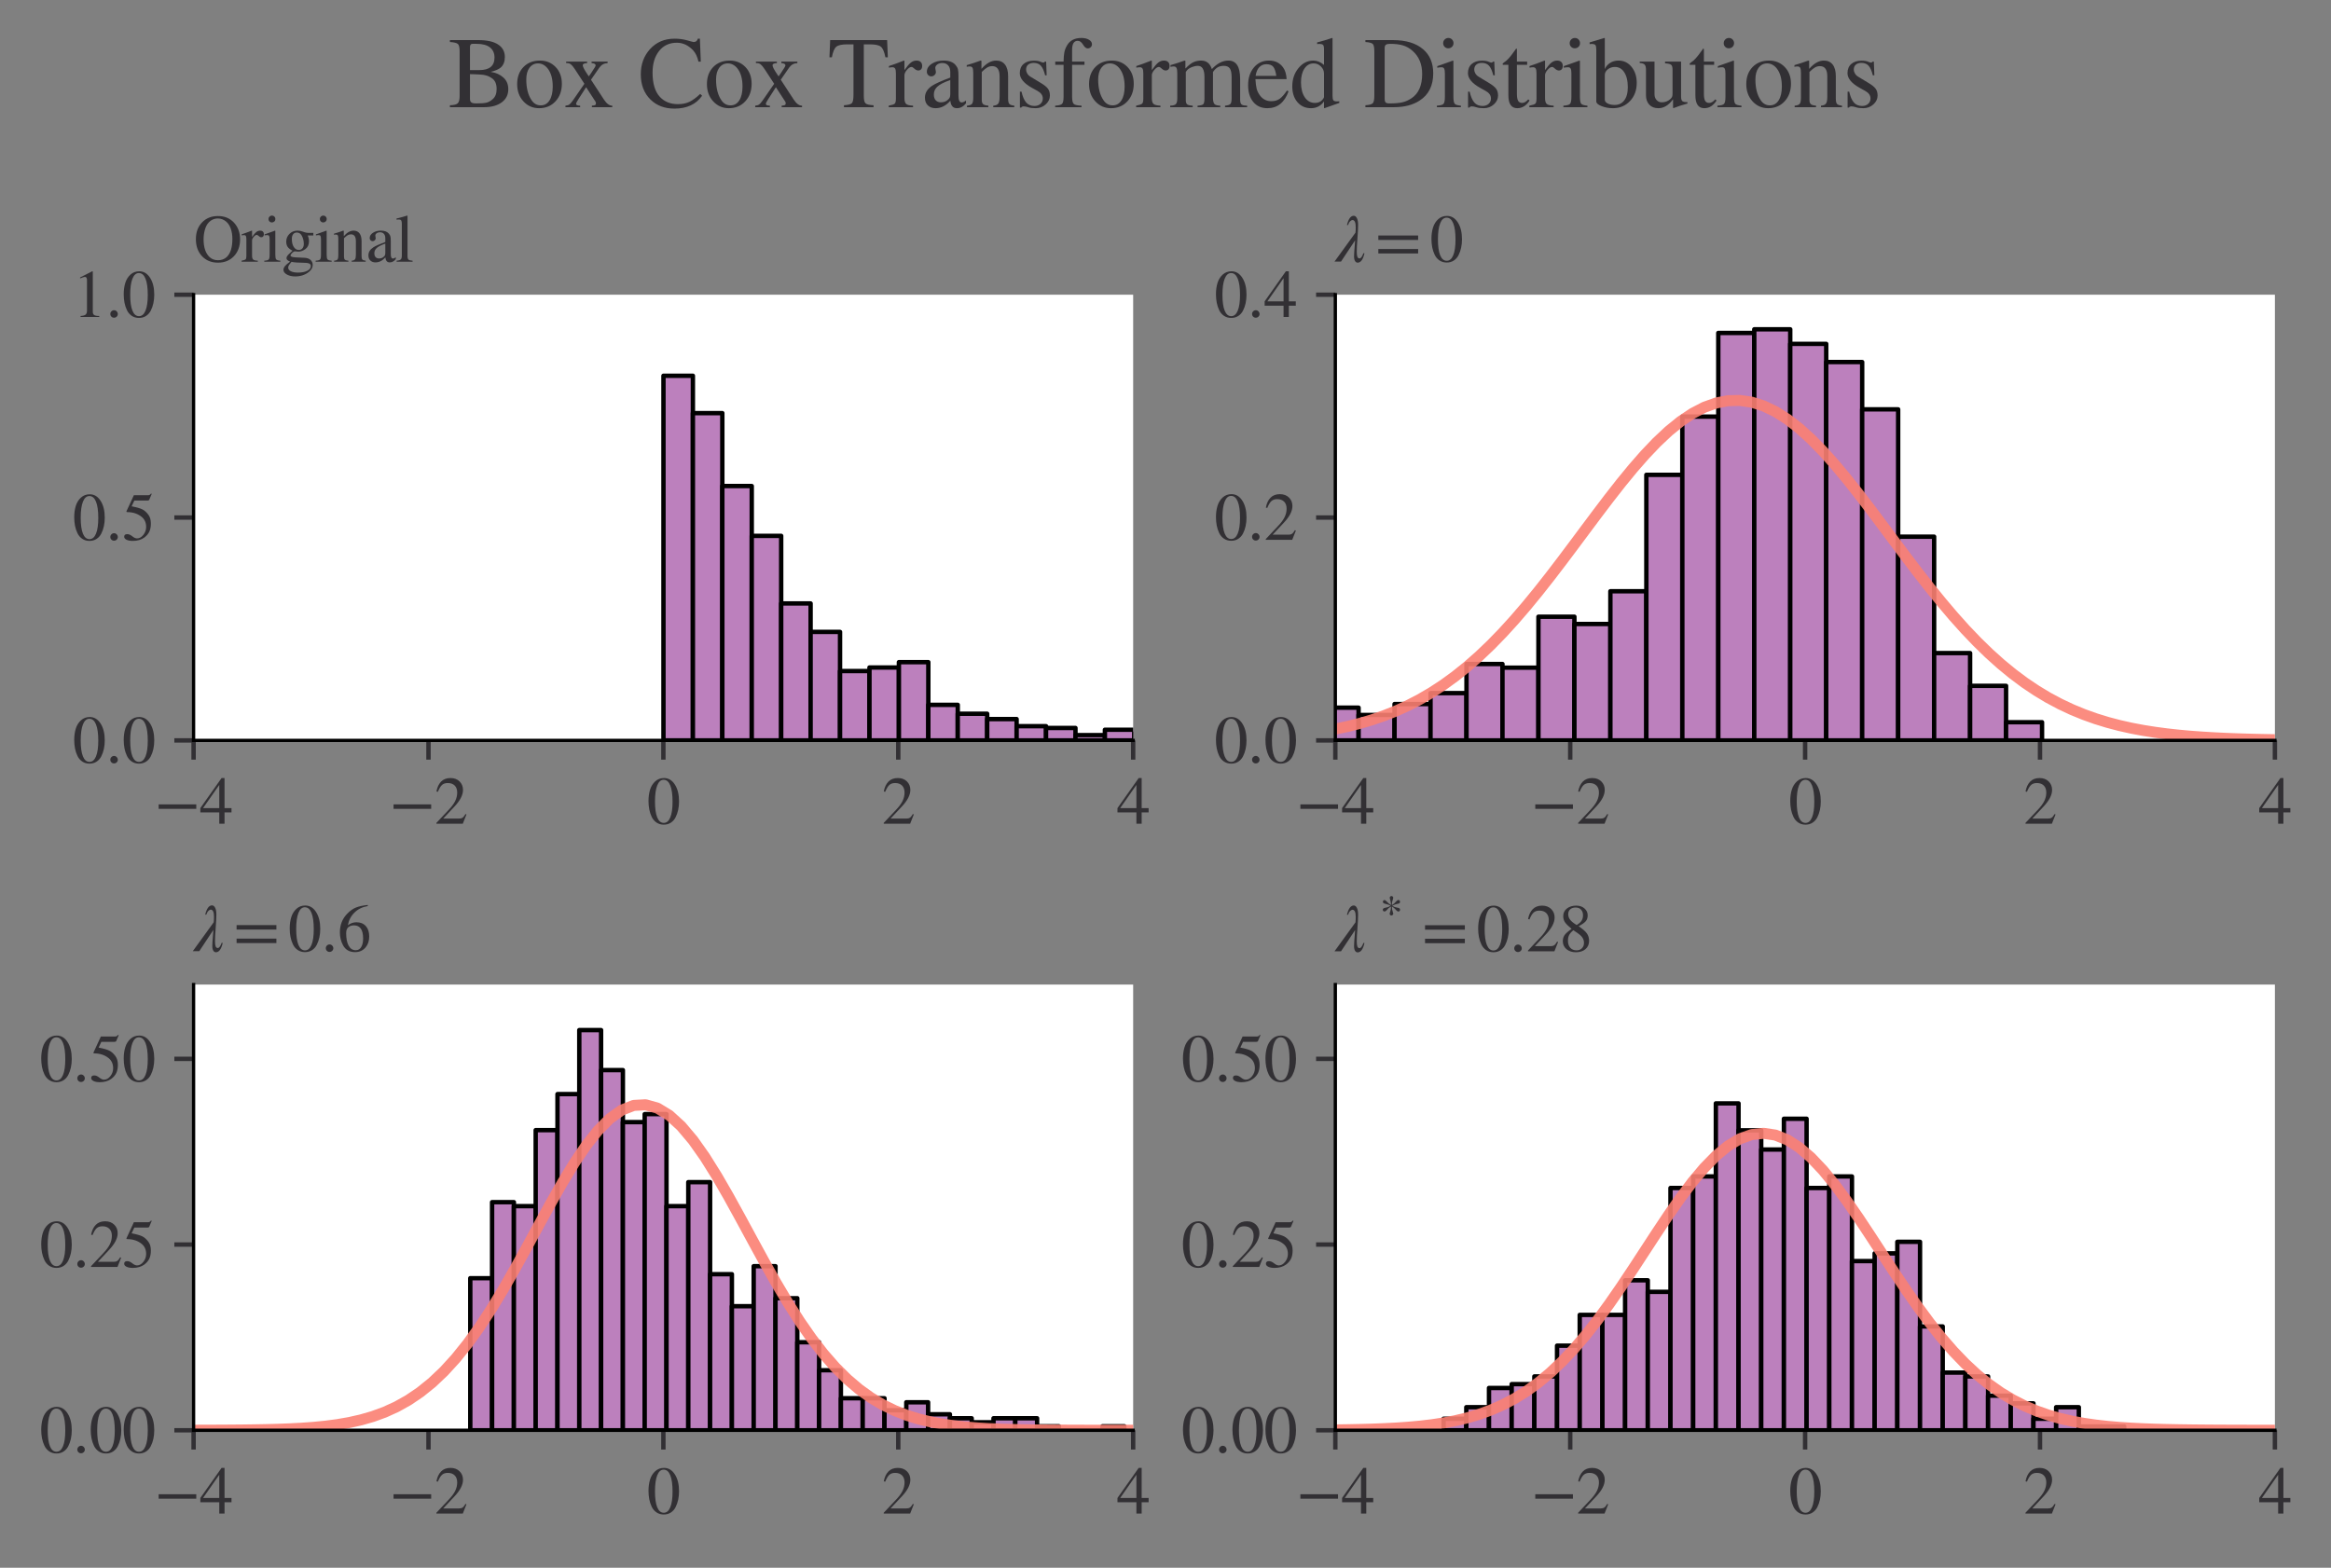 <?xml version="1.0" encoding="utf-8" standalone="no"?>
<!DOCTYPE svg PUBLIC "-//W3C//DTD SVG 1.1//EN"
  "http://www.w3.org/Graphics/SVG/1.1/DTD/svg11.dtd">
<svg height="285.113pt" version="1.1" viewBox="0 0 423.84 285.113" width="423.84pt" xmlns="http://www.w3.org/2000/svg" xmlns:xlink="http://www.w3.org/1999/xlink">
 <rect x="0" y="0" width="423.84" height="285.113" fill="#808080" stroke="none"/>
 <defs>
  <style type="text/css">*{stroke-linecap:butt;stroke-linejoin:round;}</style>
 </defs>
 <g id="figure_1">
  <g id="patch_1">
   <path d="M 0 285.113 
L 423.84 285.113 
L 423.84 0 
L 0 0 
z
" style="fill:none;"/>
  </g>
  <g id="axes_1">
   <g id="patch_2">
    <path d="M 35.2 134.654 
L 206.04 134.654 
L 206.04 53.595 
L 35.2 53.595 
z
" style="fill:#ffffff;"/>
   </g>
   <g id="patch_3">
    <path clip-path="url(#pdae7afbb24)" d="M 120.636 134.654 
L 125.987 134.654 
L 125.987 68.338 
L 120.636 68.338 
z
" style="fill:#bc80bd;stroke:#000000;stroke-linejoin:miter;stroke-width:0.8;"/>
   </g>
   <g id="patch_4">
    <path clip-path="url(#pdae7afbb24)" d="M 125.987 134.654 
L 131.338 134.654 
L 131.338 75.131 
L 125.987 75.131 
z
" style="fill:#bc80bd;stroke:#000000;stroke-linejoin:miter;stroke-width:0.8;"/>
   </g>
   <g id="patch_5">
    <path clip-path="url(#pdae7afbb24)" d="M 131.338 134.654 
L 136.689 134.654 
L 136.689 88.394 
L 131.338 88.394 
z
" style="fill:#bc80bd;stroke:#000000;stroke-linejoin:miter;stroke-width:0.8;"/>
   </g>
   <g id="patch_6">
    <path clip-path="url(#pdae7afbb24)" d="M 136.689 134.654 
L 142.04 134.654 
L 142.04 97.452 
L 136.689 97.452 
z
" style="fill:#bc80bd;stroke:#000000;stroke-linejoin:miter;stroke-width:0.8;"/>
   </g>
   <g id="patch_7">
    <path clip-path="url(#pdae7afbb24)" d="M 142.04 134.654 
L 147.391 134.654 
L 147.391 109.745 
L 142.04 109.745 
z
" style="fill:#bc80bd;stroke:#000000;stroke-linejoin:miter;stroke-width:0.8;"/>
   </g>
   <g id="patch_8">
    <path clip-path="url(#pdae7afbb24)" d="M 147.391 134.654 
L 152.742 134.654 
L 152.742 114.921 
L 147.391 114.921 
z
" style="fill:#bc80bd;stroke:#000000;stroke-linejoin:miter;stroke-width:0.8;"/>
   </g>
   <g id="patch_9">
    <path clip-path="url(#pdae7afbb24)" d="M 152.742 134.654 
L 158.093 134.654 
L 158.093 122.038 
L 152.742 122.038 
z
" style="fill:#bc80bd;stroke:#000000;stroke-linejoin:miter;stroke-width:0.8;"/>
   </g>
   <g id="patch_10">
    <path clip-path="url(#pdae7afbb24)" d="M 158.093 134.654 
L 163.444 134.654 
L 163.444 121.391 
L 158.093 121.391 
z
" style="fill:#bc80bd;stroke:#000000;stroke-linejoin:miter;stroke-width:0.8;"/>
   </g>
   <g id="patch_11">
    <path clip-path="url(#pdae7afbb24)" d="M 163.444 134.654 
L 168.795 134.654 
L 168.795 120.42 
L 163.444 120.42 
z
" style="fill:#bc80bd;stroke:#000000;stroke-linejoin:miter;stroke-width:0.8;"/>
   </g>
   <g id="patch_12">
    <path clip-path="url(#pdae7afbb24)" d="M 168.795 134.654 
L 174.146 134.654 
L 174.146 128.184 
L 168.795 128.184 
z
" style="fill:#bc80bd;stroke:#000000;stroke-linejoin:miter;stroke-width:0.8;"/>
   </g>
   <g id="patch_13">
    <path clip-path="url(#pdae7afbb24)" d="M 174.146 134.654 
L 179.497 134.654 
L 179.497 129.802 
L 174.146 129.802 
z
" style="fill:#bc80bd;stroke:#000000;stroke-linejoin:miter;stroke-width:0.8;"/>
   </g>
   <g id="patch_14">
    <path clip-path="url(#pdae7afbb24)" d="M 179.497 134.654 
L 184.848 134.654 
L 184.848 130.772 
L 179.497 130.772 
z
" style="fill:#bc80bd;stroke:#000000;stroke-linejoin:miter;stroke-width:0.8;"/>
   </g>
   <g id="patch_15">
    <path clip-path="url(#pdae7afbb24)" d="M 184.848 134.654 
L 190.199 134.654 
L 190.199 132.066 
L 184.848 132.066 
z
" style="fill:#bc80bd;stroke:#000000;stroke-linejoin:miter;stroke-width:0.8;"/>
   </g>
   <g id="patch_16">
    <path clip-path="url(#pdae7afbb24)" d="M 190.199 134.654 
L 195.55 134.654 
L 195.55 132.39 
L 190.199 132.39 
z
" style="fill:#bc80bd;stroke:#000000;stroke-linejoin:miter;stroke-width:0.8;"/>
   </g>
   <g id="patch_17">
    <path clip-path="url(#pdae7afbb24)" d="M 195.55 134.654 
L 200.901 134.654 
L 200.901 133.684 
L 195.55 133.684 
z
" style="fill:#bc80bd;stroke:#000000;stroke-linejoin:miter;stroke-width:0.8;"/>
   </g>
   <g id="patch_18">
    <path clip-path="url(#pdae7afbb24)" d="M 200.901 134.654 
L 206.252 134.654 
L 206.252 132.713 
L 200.901 132.713 
z
" style="fill:#bc80bd;stroke:#000000;stroke-linejoin:miter;stroke-width:0.8;"/>
   </g>
   <g id="patch_19">
    <path clip-path="url(#pdae7afbb24)" d="M 206.252 134.654 
L 211.603 134.654 
L 211.603 133.36 
L 206.252 133.36 
z
" style="fill:#bc80bd;stroke:#000000;stroke-linejoin:miter;stroke-width:0.8;"/>
   </g>
   <g id="patch_20">
    <path clip-path="url(#pdae7afbb24)" d="M 211.603 134.654 
L 216.954 134.654 
L 216.954 133.36 
L 211.603 133.36 
z
" style="fill:#bc80bd;stroke:#000000;stroke-linejoin:miter;stroke-width:0.8;"/>
   </g>
   <g id="patch_21">
    <path clip-path="url(#pdae7afbb24)" d="M 216.954 134.654 
L 222.305 134.654 
L 222.305 134.007 
L 216.954 134.007 
z
" style="fill:#bc80bd;stroke:#000000;stroke-linejoin:miter;stroke-width:0.8;"/>
   </g>
   <g id="patch_22">
    <path clip-path="url(#pdae7afbb24)" d="M 222.305 134.654 
L 227.656 134.654 
L 227.656 134.654 
L 222.305 134.654 
z
" style="fill:#bc80bd;stroke:#000000;stroke-linejoin:miter;stroke-width:0.8;"/>
   </g>
   <g id="patch_23">
    <path clip-path="url(#pdae7afbb24)" d="M 227.656 134.654 
L 233.007 134.654 
L 233.007 134.007 
L 227.656 134.007 
z
" style="fill:#bc80bd;stroke:#000000;stroke-linejoin:miter;stroke-width:0.8;"/>
   </g>
   <g id="patch_24">
    <path clip-path="url(#pdae7afbb24)" d="M 233.007 134.654 
L 238.358 134.654 
L 238.358 133.684 
L 233.007 133.684 
z
" style="fill:#bc80bd;stroke:#000000;stroke-linejoin:miter;stroke-width:0.8;"/>
   </g>
   <g id="patch_25">
    <path clip-path="url(#pdae7afbb24)" d="M 238.358 134.654 
L 243.709 134.654 
L 243.709 134.331 
L 238.358 134.331 
z
" style="fill:#bc80bd;stroke:#000000;stroke-linejoin:miter;stroke-width:0.8;"/>
   </g>
   <g id="patch_26">
    <path clip-path="url(#pdae7afbb24)" d="M 243.709 134.654 
L 249.06 134.654 
L 249.06 134.007 
L 243.709 134.007 
z
" style="fill:#bc80bd;stroke:#000000;stroke-linejoin:miter;stroke-width:0.8;"/>
   </g>
   <g id="patch_27">
    <path clip-path="url(#pdae7afbb24)" d="M 249.06 134.654 
L 254.411 134.654 
L 254.411 134.331 
L 249.06 134.331 
z
" style="fill:#bc80bd;stroke:#000000;stroke-linejoin:miter;stroke-width:0.8;"/>
   </g>
   <g id="patch_28">
    <path clip-path="url(#pdae7afbb24)" d="M 254.411 134.654 
L 259.762 134.654 
L 259.762 134.654 
L 254.411 134.654 
z
" style="fill:#bc80bd;stroke:#000000;stroke-linejoin:miter;stroke-width:0.8;"/>
   </g>
   <g id="patch_29">
    <path clip-path="url(#pdae7afbb24)" d="M 259.762 134.654 
L 265.113 134.654 
L 265.113 134.654 
L 259.762 134.654 
z
" style="fill:#bc80bd;stroke:#000000;stroke-linejoin:miter;stroke-width:0.8;"/>
   </g>
   <g id="patch_30">
    <path clip-path="url(#pdae7afbb24)" d="M 265.113 134.654 
L 270.464 134.654 
L 270.464 134.654 
L 265.113 134.654 
z
" style="fill:#bc80bd;stroke:#000000;stroke-linejoin:miter;stroke-width:0.8;"/>
   </g>
   <g id="patch_31">
    <path clip-path="url(#pdae7afbb24)" d="M 270.464 134.654 
L 275.815 134.654 
L 275.815 134.654 
L 270.464 134.654 
z
" style="fill:#bc80bd;stroke:#000000;stroke-linejoin:miter;stroke-width:0.8;"/>
   </g>
   <g id="patch_32">
    <path clip-path="url(#pdae7afbb24)" d="M 275.815 134.654 
L 281.166 134.654 
L 281.166 134.331 
L 275.815 134.331 
z
" style="fill:#bc80bd;stroke:#000000;stroke-linejoin:miter;stroke-width:0.8;"/>
   </g>
   <g id="matplotlib.axis_1">
    <g id="xtick_1">
     <g id="line2d_1">
      <defs>
       <path d="M 0 0 
L 0 3.5 
" id="m2b1a8c911b" style="stroke:#323034;stroke-width:0.8;"/>
      </defs>
      <g>
       <use style="fill:#323034;stroke:#323034;stroke-width:0.8;" x="35.2" xlink:href="#m2b1a8c911b" y="134.654"/>
      </g>
     </g>
     <g id="text_1">
      <!-- $\mathdefault{−4}$ -->
      <g style="fill:#323034;" transform="translate(28.06 149.85)scale(0.12 -0.12)">
       <defs>
        <path d="M 3974 1408 
L 410 1408 
L 410 1830 
L 3974 1830 
L 3974 1408 
z
" id="STIXGeneral-Regular-2212" transform="scale(0.016)"/>
        <path d="M 3027 1069 
L 2368 1069 
L 2368 0 
L 1869 0 
L 1869 1069 
L 77 1069 
L 77 1478 
L 2086 4326 
L 2368 4326 
L 2368 1478 
L 3027 1478 
L 3027 1069 
z
M 1869 1478 
L 1869 3674 
L 333 1478 
L 1869 1478 
z
" id="STIXGeneral-Regular-34" transform="scale(0.016)"/>
       </defs>
       <use transform="translate(0 0.406)" xlink:href="#STIXGeneral-Regular-2212"/>
       <use transform="translate(68.5 0.406)" xlink:href="#STIXGeneral-Regular-34"/>
      </g>
     </g>
    </g>
    <g id="xtick_2">
     <g id="line2d_2">
      <g>
       <use style="fill:#323034;stroke:#323034;stroke-width:0.8;" x="77.91" xlink:href="#m2b1a8c911b" y="134.654"/>
      </g>
     </g>
     <g id="text_2">
      <!-- $\mathdefault{−2}$ -->
      <g style="fill:#323034;" transform="translate(70.77 149.85)scale(0.12 -0.12)">
       <defs>
        <path d="M 3034 877 
L 2688 0 
L 186 0 
L 186 77 
L 1325 1286 
Q 1773 1754 1965 2144 
Q 2157 2534 2157 2950 
Q 2157 3379 1920 3616 
Q 1683 3853 1267 3853 
Q 922 3853 720 3673 
Q 518 3494 326 3021 
L 192 3053 
Q 301 3648 630 3987 
Q 960 4326 1523 4326 
Q 2054 4326 2380 4006 
Q 2707 3686 2707 3200 
Q 2707 2477 1888 1613 
L 832 486 
L 2330 486 
Q 2541 486 2665 569 
Q 2790 653 2944 915 
L 3034 877 
z
" id="STIXGeneral-Regular-32" transform="scale(0.016)"/>
       </defs>
       <use transform="translate(0 0.406)" xlink:href="#STIXGeneral-Regular-2212"/>
       <use transform="translate(68.5 0.406)" xlink:href="#STIXGeneral-Regular-32"/>
      </g>
     </g>
    </g>
    <g id="xtick_3">
     <g id="line2d_3">
      <g>
       <use style="fill:#323034;stroke:#323034;stroke-width:0.8;" x="120.62" xlink:href="#m2b1a8c911b" y="134.654"/>
      </g>
     </g>
     <g id="text_3">
      <!-- $\mathdefault{0}$ -->
      <g style="fill:#323034;" transform="translate(117.62 149.85)scale(0.12 -0.12)">
       <defs>
        <path d="M 3046 2112 
Q 3046 1683 2963 1302 
Q 2880 922 2717 602 
Q 2554 282 2266 96 
Q 1978 -90 1600 -90 
Q 1210 -90 915 108 
Q 621 307 461 640 
Q 301 973 227 1350 
Q 154 1728 154 2150 
Q 154 2746 301 3222 
Q 448 3699 790 4012 
Q 1133 4326 1626 4326 
Q 2253 4326 2649 3712 
Q 3046 3098 3046 2112 
z
M 2432 2080 
Q 2432 3091 2217 3625 
Q 2003 4160 1587 4160 
Q 1190 4160 979 3622 
Q 768 3085 768 2106 
Q 768 1120 979 598 
Q 1190 77 1600 77 
Q 2003 77 2217 598 
Q 2432 1120 2432 2080 
z
" id="STIXGeneral-Regular-30" transform="scale(0.016)"/>
       </defs>
       <use transform="translate(0 0.406)" xlink:href="#STIXGeneral-Regular-30"/>
      </g>
     </g>
    </g>
    <g id="xtick_4">
     <g id="line2d_4">
      <g>
       <use style="fill:#323034;stroke:#323034;stroke-width:0.8;" x="163.33" xlink:href="#m2b1a8c911b" y="134.654"/>
      </g>
     </g>
     <g id="text_4">
      <!-- $\mathdefault{2}$ -->
      <g style="fill:#323034;" transform="translate(160.33 149.85)scale(0.12 -0.12)">
       <use transform="translate(0 0.406)" xlink:href="#STIXGeneral-Regular-32"/>
      </g>
     </g>
    </g>
    <g id="xtick_5">
     <g id="line2d_5">
      <g>
       <use style="fill:#323034;stroke:#323034;stroke-width:0.8;" x="206.04" xlink:href="#m2b1a8c911b" y="134.654"/>
      </g>
     </g>
     <g id="text_5">
      <!-- $\mathdefault{4}$ -->
      <g style="fill:#323034;" transform="translate(203.04 149.85)scale(0.12 -0.12)">
       <use transform="translate(0 0.406)" xlink:href="#STIXGeneral-Regular-34"/>
      </g>
     </g>
    </g>
   </g>
   <g id="matplotlib.axis_2">
    <g id="ytick_1">
     <g id="line2d_6">
      <defs>
       <path d="M 0 0 
L -3.5 0 
" id="mbf28781720" style="stroke:#323034;stroke-width:0.8;"/>
      </defs>
      <g>
       <use style="fill:#323034;stroke:#323034;stroke-width:0.8;" x="35.2" xlink:href="#mbf28781720" y="134.654"/>
      </g>
     </g>
     <g id="text_6">
      <!-- $\mathdefault{0.0}$ -->
      <g style="fill:#323034;" transform="translate(13.2 138.752)scale(0.12 -0.12)">
       <defs>
        <path d="M 1158 275 
Q 1158 134 1052 32 
Q 947 -70 800 -70 
Q 653 -70 550 32 
Q 448 134 448 281 
Q 448 429 553 534 
Q 659 640 806 640 
Q 947 640 1052 531 
Q 1158 422 1158 275 
z
" id="STIXGeneral-Regular-2e" transform="scale(0.016)"/>
       </defs>
       <use transform="translate(0 0.406)" xlink:href="#STIXGeneral-Regular-30"/>
       <use transform="translate(50 0.406)" xlink:href="#STIXGeneral-Regular-2e"/>
       <use transform="translate(75 0.406)" xlink:href="#STIXGeneral-Regular-30"/>
      </g>
     </g>
    </g>
    <g id="ytick_2">
     <g id="line2d_7">
      <g>
       <use style="fill:#323034;stroke:#323034;stroke-width:0.8;" x="35.2" xlink:href="#mbf28781720" y="94.124"/>
      </g>
     </g>
     <g id="text_7">
      <!-- $\mathdefault{0.5}$ -->
      <g style="fill:#323034;" transform="translate(13.2 98.222)scale(0.12 -0.12)">
       <defs>
        <path d="M 2803 4358 
L 2573 3814 
Q 2534 3731 2400 3731 
L 1158 3731 
L 902 3187 
Q 1606 3053 1920 2896 
Q 2234 2739 2502 2368 
Q 2726 2061 2726 1555 
Q 2726 1094 2576 780 
Q 2426 467 2099 224 
Q 1664 -90 1011 -90 
Q 646 -90 422 19 
Q 198 128 198 307 
Q 198 550 486 550 
Q 717 550 960 352 
Q 1210 147 1414 147 
Q 1747 147 2012 480 
Q 2278 813 2278 1229 
Q 2278 1843 1850 2189 
Q 1293 2637 486 2637 
Q 410 2637 410 2688 
L 416 2720 
L 1114 4237 
L 2438 4237 
Q 2547 4237 2608 4269 
Q 2669 4301 2746 4403 
L 2803 4358 
z
" id="STIXGeneral-Regular-35" transform="scale(0.016)"/>
       </defs>
       <use transform="translate(0 0.203)" xlink:href="#STIXGeneral-Regular-30"/>
       <use transform="translate(50 0.203)" xlink:href="#STIXGeneral-Regular-2e"/>
       <use transform="translate(75 0.203)" xlink:href="#STIXGeneral-Regular-35"/>
      </g>
     </g>
    </g>
    <g id="ytick_3">
     <g id="line2d_8">
      <g>
       <use style="fill:#323034;stroke:#323034;stroke-width:0.8;" x="35.2" xlink:href="#mbf28781720" y="53.595"/>
      </g>
     </g>
     <g id="text_8">
      <!-- $\mathdefault{1.0}$ -->
      <g style="fill:#323034;" transform="translate(13.2 57.693)scale(0.12 -0.12)">
       <defs>
        <path d="M 2522 0 
L 755 0 
L 755 96 
Q 1107 115 1235 227 
Q 1363 339 1363 608 
L 1363 3482 
Q 1363 3795 1171 3795 
Q 1082 3795 883 3718 
L 710 3654 
L 710 3744 
L 1856 4326 
L 1914 4307 
L 1914 486 
Q 1914 275 2042 185 
Q 2170 96 2522 96 
L 2522 0 
z
" id="STIXGeneral-Regular-31" transform="scale(0.016)"/>
       </defs>
       <use transform="translate(0 0.406)" xlink:href="#STIXGeneral-Regular-31"/>
       <use transform="translate(50 0.406)" xlink:href="#STIXGeneral-Regular-2e"/>
       <use transform="translate(75 0.406)" xlink:href="#STIXGeneral-Regular-30"/>
      </g>
     </g>
    </g>
   </g>
   <g id="patch_33">
    <path d="M 35.2 134.654 
L 35.2 53.595 
" style="fill:none;stroke:#000000;stroke-linecap:square;stroke-linejoin:miter;stroke-width:0.6;"/>
   </g>
   <g id="patch_34">
    <path d="M 35.2 134.654 
L 206.04 134.654 
" style="fill:none;stroke:#000000;stroke-linecap:square;stroke-linejoin:miter;stroke-width:0.6;"/>
   </g>
   <g id="text_9">
    <!-- Original -->
    <g style="fill:#323034;" transform="translate(35.2 47.595)scale(0.12 -0.12)">
     <defs>
      <path d="M 4403 2118 
Q 4403 1133 3820 521 
Q 3238 -90 2310 -90 
Q 1376 -90 797 524 
Q 218 1139 218 2138 
Q 218 3110 797 3718 
Q 1376 4326 2310 4326 
Q 3245 4326 3824 3702 
Q 4403 3078 4403 2118 
z
M 3674 2157 
Q 3674 2701 3520 3133 
Q 3366 3565 3091 3795 
Q 2733 4096 2304 4096 
Q 1760 4096 1389 3667 
Q 1184 3437 1065 3011 
Q 947 2586 947 2125 
Q 947 960 1523 429 
Q 1837 141 2317 141 
Q 2816 141 3142 448 
Q 3674 960 3674 2157 
z
" id="STIXGeneral-Regular-4f" transform="scale(0.016)"/>
      <path d="M 1024 2931 
L 1024 2342 
Q 1267 2688 1430 2816 
Q 1594 2944 1792 2944 
Q 1958 2944 2051 2854 
Q 2144 2765 2144 2605 
Q 2144 2470 2077 2393 
Q 2010 2317 1894 2317 
Q 1773 2317 1638 2445 
Q 1536 2541 1472 2541 
Q 1338 2541 1181 2355 
Q 1024 2170 1024 2016 
L 1024 576 
Q 1024 301 1133 205 
Q 1242 109 1568 96 
L 1568 0 
L 32 0 
L 32 96 
Q 339 154 412 224 
Q 486 294 486 538 
L 486 2138 
Q 486 2349 438 2435 
Q 390 2522 269 2522 
Q 166 2522 45 2496 
L 45 2598 
Q 448 2726 992 2944 
L 1024 2931 
z
" id="STIXGeneral-Regular-72" transform="scale(0.016)"/>
      <path d="M 1152 4045 
Q 1152 3904 1056 3811 
Q 960 3718 819 3718 
Q 685 3718 592 3811 
Q 499 3904 499 4045 
Q 499 4179 595 4275 
Q 691 4371 826 4371 
Q 966 4371 1059 4275 
Q 1152 4179 1152 4045 
z
M 1619 0 
L 102 0 
L 102 96 
Q 435 115 521 211 
Q 608 307 608 666 
L 608 2118 
Q 608 2342 563 2432 
Q 518 2522 397 2522 
Q 243 2522 128 2490 
L 128 2592 
L 1120 2944 
L 1146 2918 
L 1146 672 
Q 1146 314 1226 218 
Q 1306 122 1619 96 
L 1619 0 
z
" id="STIXGeneral-Regular-69" transform="scale(0.016)"/>
      <path d="M 3008 2483 
L 2477 2483 
Q 2598 2208 2598 1946 
Q 2598 1453 2265 1203 
Q 1933 954 1600 954 
Q 1530 954 1357 973 
L 1235 986 
Q 1107 947 979 812 
Q 851 678 851 582 
Q 851 435 1350 410 
L 2176 371 
Q 2528 358 2739 172 
Q 2950 -13 2950 -314 
Q 2950 -685 2566 -986 
Q 2035 -1395 1286 -1395 
Q 826 -1395 502 -1212 
Q 179 -1030 179 -774 
Q 179 -595 320 -419 
Q 461 -243 806 6 
Q 602 102 534 172 
Q 467 243 467 346 
Q 467 531 762 787 
Q 909 915 1037 1043 
Q 717 1203 579 1401 
Q 442 1600 442 1901 
Q 442 2336 752 2640 
Q 1062 2944 1510 2944 
Q 1766 2944 2022 2848 
L 2163 2797 
Q 2349 2733 2515 2733 
L 3008 2733 
L 3008 2483 
z
M 973 2163 
L 973 2144 
Q 973 1683 1155 1398 
Q 1338 1114 1632 1114 
Q 1850 1114 1978 1270 
Q 2106 1427 2106 1690 
Q 2106 2112 1914 2464 
Q 1754 2765 1446 2765 
Q 1222 2765 1097 2605 
Q 973 2445 973 2163 
z
M 2771 -410 
Q 2771 -230 2595 -163 
Q 2419 -96 1978 -96 
Q 1344 -96 941 -13 
Q 749 -243 688 -348 
Q 627 -454 627 -563 
Q 627 -774 880 -902 
Q 1133 -1030 1555 -1030 
Q 2099 -1030 2435 -860 
Q 2771 -691 2771 -410 
z
" id="STIXGeneral-Regular-67" transform="scale(0.016)"/>
      <path d="M 3104 0 
L 1773 0 
L 1779 96 
Q 2016 115 2096 233 
Q 2176 352 2176 672 
L 2176 1946 
Q 2176 2592 1709 2592 
Q 1549 2592 1408 2515 
Q 1267 2438 1050 2227 
L 1050 461 
Q 1050 269 1136 192 
Q 1222 115 1466 96 
L 1466 0 
L 115 0 
L 115 96 
Q 358 115 435 214 
Q 512 314 512 602 
L 512 2157 
Q 512 2394 467 2483 
Q 422 2573 288 2573 
Q 160 2573 102 2547 
L 102 2656 
Q 550 2784 979 2944 
L 1030 2925 
L 1030 2426 
L 1037 2426 
Q 1491 2944 1958 2944 
Q 2323 2944 2518 2688 
Q 2714 2432 2714 1958 
L 2714 544 
Q 2714 288 2790 205 
Q 2867 122 3104 96 
L 3104 0 
z
" id="STIXGeneral-Regular-6e" transform="scale(0.016)"/>
      <path d="M 2829 422 
L 2829 243 
Q 2586 -64 2253 -64 
Q 1888 -64 1843 403 
L 1837 403 
Q 1427 -64 909 -64 
Q 608 -64 422 112 
Q 237 288 237 602 
Q 237 1050 685 1350 
Q 992 1555 1837 1869 
L 1837 2214 
Q 1837 2502 1699 2646 
Q 1562 2790 1338 2790 
Q 1146 2790 1018 2697 
Q 890 2605 890 2477 
Q 890 2419 909 2348 
Q 928 2278 928 2208 
Q 928 2112 841 2029 
Q 755 1946 634 1946 
Q 525 1946 441 2029 
Q 358 2112 358 2240 
Q 358 2547 685 2752 
Q 986 2944 1421 2944 
Q 1939 2944 2176 2656 
Q 2291 2522 2323 2384 
Q 2355 2246 2355 1946 
L 2355 723 
Q 2355 301 2554 301 
Q 2682 301 2829 422 
z
M 1837 813 
L 1837 1715 
Q 1248 1510 1018 1293 
Q 800 1094 800 800 
Q 800 557 921 432 
Q 1043 307 1242 307 
Q 1453 307 1613 410 
Q 1747 506 1792 589 
Q 1837 672 1837 813 
z
" id="STIXGeneral-Regular-61" transform="scale(0.016)"/>
      <path d="M 1645 0 
L 134 0 
L 134 96 
Q 435 122 531 221 
Q 627 320 627 589 
L 627 3590 
Q 627 3821 569 3910 
Q 512 4000 358 4000 
Q 224 4000 122 3987 
L 122 4090 
Q 730 4237 1133 4371 
L 1165 4346 
L 1165 557 
Q 1165 288 1254 201 
Q 1344 115 1645 96 
L 1645 0 
z
" id="STIXGeneral-Regular-6c" transform="scale(0.016)"/>
     </defs>
     <use xlink:href="#STIXGeneral-Regular-4f"/>
     <use x="72.2" xlink:href="#STIXGeneral-Regular-72"/>
     <use x="105.5" xlink:href="#STIXGeneral-Regular-69"/>
     <use x="133.3" xlink:href="#STIXGeneral-Regular-67"/>
     <use x="183.3" xlink:href="#STIXGeneral-Regular-69"/>
     <use x="211.1" xlink:href="#STIXGeneral-Regular-6e"/>
     <use x="261.1" xlink:href="#STIXGeneral-Regular-61"/>
     <use x="305.5" xlink:href="#STIXGeneral-Regular-6c"/>
    </g>
   </g>
  </g>
  <g id="axes_2">
   <g id="patch_35">
    <path d="M 242.8 134.654 
L 413.64 134.654 
L 413.64 53.595 
L 242.8 53.595 
z
" style="fill:#ffffff;"/>
   </g>
   <g id="patch_36">
    <path clip-path="url(#pd7e54ecd2c)" d="M 175.079 134.654 
L 181.62 134.654 
L 181.62 133.992 
L 175.079 133.992 
z
" style="fill:#bc80bd;stroke:#000000;stroke-linejoin:miter;stroke-width:0.8;"/>
   </g>
   <g id="patch_37">
    <path clip-path="url(#pd7e54ecd2c)" d="M 181.62 134.654 
L 188.161 134.654 
L 188.161 134.654 
L 181.62 134.654 
z
" style="fill:#bc80bd;stroke:#000000;stroke-linejoin:miter;stroke-width:0.8;"/>
   </g>
   <g id="patch_38">
    <path clip-path="url(#pd7e54ecd2c)" d="M 188.161 134.654 
L 194.701 134.654 
L 194.701 133.992 
L 188.161 133.992 
z
" style="fill:#bc80bd;stroke:#000000;stroke-linejoin:miter;stroke-width:0.8;"/>
   </g>
   <g id="patch_39">
    <path clip-path="url(#pd7e54ecd2c)" d="M 194.701 134.654 
L 201.242 134.654 
L 201.242 133.992 
L 194.701 133.992 
z
" style="fill:#bc80bd;stroke:#000000;stroke-linejoin:miter;stroke-width:0.8;"/>
   </g>
   <g id="patch_40">
    <path clip-path="url(#pd7e54ecd2c)" d="M 201.242 134.654 
L 207.783 134.654 
L 207.783 133.992 
L 201.242 133.992 
z
" style="fill:#bc80bd;stroke:#000000;stroke-linejoin:miter;stroke-width:0.8;"/>
   </g>
   <g id="patch_41">
    <path clip-path="url(#pd7e54ecd2c)" d="M 207.783 134.654 
L 214.323 134.654 
L 214.323 133.992 
L 207.783 133.992 
z
" style="fill:#bc80bd;stroke:#000000;stroke-linejoin:miter;stroke-width:0.8;"/>
   </g>
   <g id="patch_42">
    <path clip-path="url(#pd7e54ecd2c)" d="M 214.323 134.654 
L 220.864 134.654 
L 220.864 132.007 
L 214.323 132.007 
z
" style="fill:#bc80bd;stroke:#000000;stroke-linejoin:miter;stroke-width:0.8;"/>
   </g>
   <g id="patch_43">
    <path clip-path="url(#pd7e54ecd2c)" d="M 220.864 134.654 
L 227.405 134.654 
L 227.405 133.331 
L 220.864 133.331 
z
" style="fill:#bc80bd;stroke:#000000;stroke-linejoin:miter;stroke-width:0.8;"/>
   </g>
   <g id="patch_44">
    <path clip-path="url(#pd7e54ecd2c)" d="M 227.405 134.654 
L 233.945 134.654 
L 233.945 130.684 
L 227.405 130.684 
z
" style="fill:#bc80bd;stroke:#000000;stroke-linejoin:miter;stroke-width:0.8;"/>
   </g>
   <g id="patch_45">
    <path clip-path="url(#pd7e54ecd2c)" d="M 233.945 134.654 
L 240.486 134.654 
L 240.486 131.346 
L 233.945 131.346 
z
" style="fill:#bc80bd;stroke:#000000;stroke-linejoin:miter;stroke-width:0.8;"/>
   </g>
   <g id="patch_46">
    <path clip-path="url(#pd7e54ecd2c)" d="M 240.486 134.654 
L 247.027 134.654 
L 247.027 128.699 
L 240.486 128.699 
z
" style="fill:#bc80bd;stroke:#000000;stroke-linejoin:miter;stroke-width:0.8;"/>
   </g>
   <g id="patch_47">
    <path clip-path="url(#pd7e54ecd2c)" d="M 247.027 134.654 
L 253.567 134.654 
L 253.567 130.023 
L 247.027 130.023 
z
" style="fill:#bc80bd;stroke:#000000;stroke-linejoin:miter;stroke-width:0.8;"/>
   </g>
   <g id="patch_48">
    <path clip-path="url(#pd7e54ecd2c)" d="M 253.567 134.654 
L 260.108 134.654 
L 260.108 128.038 
L 253.567 128.038 
z
" style="fill:#bc80bd;stroke:#000000;stroke-linejoin:miter;stroke-width:0.8;"/>
   </g>
   <g id="patch_49">
    <path clip-path="url(#pd7e54ecd2c)" d="M 260.108 134.654 
L 266.649 134.654 
L 266.649 126.053 
L 260.108 126.053 
z
" style="fill:#bc80bd;stroke:#000000;stroke-linejoin:miter;stroke-width:0.8;"/>
   </g>
   <g id="patch_50">
    <path clip-path="url(#pd7e54ecd2c)" d="M 266.649 134.654 
L 273.189 134.654 
L 273.189 120.76 
L 266.649 120.76 
z
" style="fill:#bc80bd;stroke:#000000;stroke-linejoin:miter;stroke-width:0.8;"/>
   </g>
   <g id="patch_51">
    <path clip-path="url(#pd7e54ecd2c)" d="M 273.189 134.654 
L 279.73 134.654 
L 279.73 121.421 
L 273.189 121.421 
z
" style="fill:#bc80bd;stroke:#000000;stroke-linejoin:miter;stroke-width:0.8;"/>
   </g>
   <g id="patch_52">
    <path clip-path="url(#pd7e54ecd2c)" d="M 279.73 134.654 
L 286.271 134.654 
L 286.271 112.158 
L 279.73 112.158 
z
" style="fill:#bc80bd;stroke:#000000;stroke-linejoin:miter;stroke-width:0.8;"/>
   </g>
   <g id="patch_53">
    <path clip-path="url(#pd7e54ecd2c)" d="M 286.271 134.654 
L 292.811 134.654 
L 292.811 113.482 
L 286.271 113.482 
z
" style="fill:#bc80bd;stroke:#000000;stroke-linejoin:miter;stroke-width:0.8;"/>
   </g>
   <g id="patch_54">
    <path clip-path="url(#pd7e54ecd2c)" d="M 292.811 134.654 
L 299.352 134.654 
L 299.352 107.527 
L 292.811 107.527 
z
" style="fill:#bc80bd;stroke:#000000;stroke-linejoin:miter;stroke-width:0.8;"/>
   </g>
   <g id="patch_55">
    <path clip-path="url(#pd7e54ecd2c)" d="M 299.352 134.654 
L 305.893 134.654 
L 305.893 86.355 
L 299.352 86.355 
z
" style="fill:#bc80bd;stroke:#000000;stroke-linejoin:miter;stroke-width:0.8;"/>
   </g>
   <g id="patch_56">
    <path clip-path="url(#pd7e54ecd2c)" d="M 305.893 134.654 
L 312.433 134.654 
L 312.433 75.768 
L 305.893 75.768 
z
" style="fill:#bc80bd;stroke:#000000;stroke-linejoin:miter;stroke-width:0.8;"/>
   </g>
   <g id="patch_57">
    <path clip-path="url(#pd7e54ecd2c)" d="M 312.433 134.654 
L 318.974 134.654 
L 318.974 60.551 
L 312.433 60.551 
z
" style="fill:#bc80bd;stroke:#000000;stroke-linejoin:miter;stroke-width:0.8;"/>
   </g>
   <g id="patch_58">
    <path clip-path="url(#pd7e54ecd2c)" d="M 318.974 134.654 
L 325.515 134.654 
L 325.515 59.889 
L 318.974 59.889 
z
" style="fill:#bc80bd;stroke:#000000;stroke-linejoin:miter;stroke-width:0.8;"/>
   </g>
   <g id="patch_59">
    <path clip-path="url(#pd7e54ecd2c)" d="M 325.515 134.654 
L 332.055 134.654 
L 332.055 62.536 
L 325.515 62.536 
z
" style="fill:#bc80bd;stroke:#000000;stroke-linejoin:miter;stroke-width:0.8;"/>
   </g>
   <g id="patch_60">
    <path clip-path="url(#pd7e54ecd2c)" d="M 332.055 134.654 
L 338.596 134.654 
L 338.596 65.844 
L 332.055 65.844 
z
" style="fill:#bc80bd;stroke:#000000;stroke-linejoin:miter;stroke-width:0.8;"/>
   </g>
   <g id="patch_61">
    <path clip-path="url(#pd7e54ecd2c)" d="M 338.596 134.654 
L 345.137 134.654 
L 345.137 74.445 
L 338.596 74.445 
z
" style="fill:#bc80bd;stroke:#000000;stroke-linejoin:miter;stroke-width:0.8;"/>
   </g>
   <g id="patch_62">
    <path clip-path="url(#pd7e54ecd2c)" d="M 345.137 134.654 
L 351.677 134.654 
L 351.677 97.602 
L 345.137 97.602 
z
" style="fill:#bc80bd;stroke:#000000;stroke-linejoin:miter;stroke-width:0.8;"/>
   </g>
   <g id="patch_63">
    <path clip-path="url(#pd7e54ecd2c)" d="M 351.677 134.654 
L 358.218 134.654 
L 358.218 118.775 
L 351.677 118.775 
z
" style="fill:#bc80bd;stroke:#000000;stroke-linejoin:miter;stroke-width:0.8;"/>
   </g>
   <g id="patch_64">
    <path clip-path="url(#pd7e54ecd2c)" d="M 358.218 134.654 
L 364.759 134.654 
L 364.759 124.729 
L 358.218 124.729 
z
" style="fill:#bc80bd;stroke:#000000;stroke-linejoin:miter;stroke-width:0.8;"/>
   </g>
   <g id="patch_65">
    <path clip-path="url(#pd7e54ecd2c)" d="M 364.759 134.654 
L 371.299 134.654 
L 371.299 131.346 
L 364.759 131.346 
z
" style="fill:#bc80bd;stroke:#000000;stroke-linejoin:miter;stroke-width:0.8;"/>
   </g>
   <g id="matplotlib.axis_3">
    <g id="xtick_6">
     <g id="line2d_9">
      <g>
       <use style="fill:#323034;stroke:#323034;stroke-width:0.8;" x="242.8" xlink:href="#m2b1a8c911b" y="134.654"/>
      </g>
     </g>
     <g id="text_10">
      <!-- $\mathdefault{−4}$ -->
      <g style="fill:#323034;" transform="translate(235.66 149.85)scale(0.12 -0.12)">
       <use transform="translate(0 0.406)" xlink:href="#STIXGeneral-Regular-2212"/>
       <use transform="translate(68.5 0.406)" xlink:href="#STIXGeneral-Regular-34"/>
      </g>
     </g>
    </g>
    <g id="xtick_7">
     <g id="line2d_10">
      <g>
       <use style="fill:#323034;stroke:#323034;stroke-width:0.8;" x="285.51" xlink:href="#m2b1a8c911b" y="134.654"/>
      </g>
     </g>
     <g id="text_11">
      <!-- $\mathdefault{−2}$ -->
      <g style="fill:#323034;" transform="translate(278.37 149.85)scale(0.12 -0.12)">
       <use transform="translate(0 0.406)" xlink:href="#STIXGeneral-Regular-2212"/>
       <use transform="translate(68.5 0.406)" xlink:href="#STIXGeneral-Regular-32"/>
      </g>
     </g>
    </g>
    <g id="xtick_8">
     <g id="line2d_11">
      <g>
       <use style="fill:#323034;stroke:#323034;stroke-width:0.8;" x="328.22" xlink:href="#m2b1a8c911b" y="134.654"/>
      </g>
     </g>
     <g id="text_12">
      <!-- $\mathdefault{0}$ -->
      <g style="fill:#323034;" transform="translate(325.22 149.85)scale(0.12 -0.12)">
       <use transform="translate(0 0.406)" xlink:href="#STIXGeneral-Regular-30"/>
      </g>
     </g>
    </g>
    <g id="xtick_9">
     <g id="line2d_12">
      <g>
       <use style="fill:#323034;stroke:#323034;stroke-width:0.8;" x="370.93" xlink:href="#m2b1a8c911b" y="134.654"/>
      </g>
     </g>
     <g id="text_13">
      <!-- $\mathdefault{2}$ -->
      <g style="fill:#323034;" transform="translate(367.93 149.85)scale(0.12 -0.12)">
       <use transform="translate(0 0.406)" xlink:href="#STIXGeneral-Regular-32"/>
      </g>
     </g>
    </g>
    <g id="xtick_10">
     <g id="line2d_13">
      <g>
       <use style="fill:#323034;stroke:#323034;stroke-width:0.8;" x="413.64" xlink:href="#m2b1a8c911b" y="134.654"/>
      </g>
     </g>
     <g id="text_14">
      <!-- $\mathdefault{4}$ -->
      <g style="fill:#323034;" transform="translate(410.64 149.85)scale(0.12 -0.12)">
       <use transform="translate(0 0.406)" xlink:href="#STIXGeneral-Regular-34"/>
      </g>
     </g>
    </g>
   </g>
   <g id="matplotlib.axis_4">
    <g id="ytick_4">
     <g id="line2d_14">
      <g>
       <use style="fill:#323034;stroke:#323034;stroke-width:0.8;" x="242.8" xlink:href="#mbf28781720" y="134.654"/>
      </g>
     </g>
     <g id="text_15">
      <!-- $\mathdefault{0.0}$ -->
      <g style="fill:#323034;" transform="translate(220.8 138.752)scale(0.12 -0.12)">
       <use transform="translate(0 0.406)" xlink:href="#STIXGeneral-Regular-30"/>
       <use transform="translate(50 0.406)" xlink:href="#STIXGeneral-Regular-2e"/>
       <use transform="translate(75 0.406)" xlink:href="#STIXGeneral-Regular-30"/>
      </g>
     </g>
    </g>
    <g id="ytick_5">
     <g id="line2d_15">
      <g>
       <use style="fill:#323034;stroke:#323034;stroke-width:0.8;" x="242.8" xlink:href="#mbf28781720" y="94.124"/>
      </g>
     </g>
     <g id="text_16">
      <!-- $\mathdefault{0.2}$ -->
      <g style="fill:#323034;" transform="translate(220.8 98.222)scale(0.12 -0.12)">
       <use transform="translate(0 0.406)" xlink:href="#STIXGeneral-Regular-30"/>
       <use transform="translate(50 0.406)" xlink:href="#STIXGeneral-Regular-2e"/>
       <use transform="translate(75 0.406)" xlink:href="#STIXGeneral-Regular-32"/>
      </g>
     </g>
    </g>
    <g id="ytick_6">
     <g id="line2d_16">
      <g>
       <use style="fill:#323034;stroke:#323034;stroke-width:0.8;" x="242.8" xlink:href="#mbf28781720" y="53.595"/>
      </g>
     </g>
     <g id="text_17">
      <!-- $\mathdefault{0.4}$ -->
      <g style="fill:#323034;" transform="translate(220.8 57.693)scale(0.12 -0.12)">
       <use transform="translate(0 0.406)" xlink:href="#STIXGeneral-Regular-30"/>
       <use transform="translate(50 0.406)" xlink:href="#STIXGeneral-Regular-2e"/>
       <use transform="translate(75 0.406)" xlink:href="#STIXGeneral-Regular-34"/>
      </g>
     </g>
    </g>
   </g>
   <g id="line2d_17">
    <path clip-path="url(#pd7e54ecd2c)" d="M 221.445 134.444 
L 223.602 134.382 
L 225.759 134.305 
L 227.916 134.207 
L 230.073 134.086 
L 232.23 133.937 
L 234.387 133.753 
L 236.544 133.53 
L 238.702 133.259 
L 240.859 132.933 
L 243.016 132.544 
L 245.173 132.083 
L 247.33 131.539 
L 249.487 130.902 
L 251.644 130.162 
L 253.801 129.308 
L 255.958 128.33 
L 258.115 127.218 
L 260.272 125.961 
L 262.429 124.553 
L 264.586 122.987 
L 266.743 121.259 
L 268.901 119.366 
L 271.058 117.309 
L 273.215 115.093 
L 275.372 112.724 
L 277.529 110.216 
L 279.686 107.583 
L 281.843 104.844 
L 284 102.024 
L 286.157 99.15 
L 288.314 96.253 
L 290.471 93.367 
L 292.628 90.528 
L 294.785 87.774 
L 296.942 85.146 
L 299.1 82.681 
L 301.257 80.419 
L 303.414 78.395 
L 305.571 76.643 
L 307.728 75.193 
L 309.885 74.069 
L 312.042 73.292 
L 314.199 72.875 
L 316.356 72.826 
L 318.513 73.144 
L 320.67 73.826 
L 322.827 74.858 
L 324.984 76.223 
L 327.141 77.897 
L 329.299 79.85 
L 331.456 82.052 
L 333.613 84.466 
L 335.77 87.054 
L 337.927 89.778 
L 340.084 92.598 
L 342.241 95.475 
L 344.398 98.373 
L 346.555 101.256 
L 348.712 104.094 
L 350.869 106.856 
L 353.026 109.52 
L 355.183 112.064 
L 357.34 114.471 
L 359.498 116.729 
L 361.655 118.829 
L 363.812 120.767 
L 365.969 122.539 
L 368.126 124.149 
L 370.283 125.598 
L 372.44 126.895 
L 374.597 128.045 
L 376.754 129.058 
L 378.911 129.944 
L 381.068 130.714 
L 383.225 131.377 
L 385.382 131.945 
L 387.539 132.428 
L 389.697 132.835 
L 391.854 133.177 
L 394.011 133.462 
L 396.168 133.698 
L 398.325 133.891 
L 400.482 134.049 
L 402.639 134.177 
L 404.796 134.281 
L 406.953 134.363 
L 409.11 134.429 
L 411.267 134.481 
L 413.424 134.521 
L 415.581 134.553 
L 417.738 134.578 
L 419.896 134.597 
L 422.053 134.611 
L 424.21 134.622 
L 424.84 134.625 
" style="fill:none;stroke:#fb8072;stroke-linecap:square;stroke-opacity:0.9;stroke-width:2;"/>
   </g>
   <g id="patch_66">
    <path d="M 242.8 134.654 
L 242.8 53.595 
" style="fill:none;stroke:#000000;stroke-linecap:square;stroke-linejoin:miter;stroke-width:0.6;"/>
   </g>
   <g id="patch_67">
    <path d="M 242.8 134.654 
L 413.64 134.654 
" style="fill:none;stroke:#000000;stroke-linecap:square;stroke-linejoin:miter;stroke-width:0.6;"/>
   </g>
   <g id="text_18">
    <!-- $\lambda =$0 -->
    <g style="fill:#323034;" transform="translate(242.8 47.595)scale(0.12 -0.12)">
     <defs>
      <path d="M 2656 787 
L 2758 787 
Q 2560 -102 2112 -102 
Q 1965 -102 1869 48 
Q 1773 198 1773 499 
Q 1773 672 1789 889 
Q 1805 1107 1833 1446 
Q 1862 1786 1875 2016 
L 538 0 
L -77 0 
L 1907 2739 
Q 1933 2970 1933 3245 
Q 1933 3936 1619 3936 
Q 1530 3936 1408 3821 
Q 1286 3706 1203 3462 
L 1101 3462 
Q 1312 4339 1747 4339 
Q 1926 4339 2041 4115 
Q 2157 3891 2157 3475 
Q 2157 3040 2093 2192 
Q 2029 1344 2029 941 
Q 2029 602 2089 451 
Q 2150 301 2291 301 
Q 2483 301 2656 787 
z
" id="STIXGeneral-Italic-3bb" transform="scale(0.016)"/>
      <path d="M 4077 2048 
L 307 2048 
L 307 2470 
L 4077 2470 
L 4077 2048 
z
M 4077 768 
L 307 768 
L 307 1190 
L 4077 1190 
L 4077 768 
z
" id="STIXGeneral-Regular-3d" transform="scale(0.016)"/>
     </defs>
     <use transform="translate(0 0.203)" xlink:href="#STIXGeneral-Italic-3bb"/>
     <use transform="translate(60.24 0.203)" xlink:href="#STIXGeneral-Regular-3d"/>
     <use transform="translate(143.18 0.203)" xlink:href="#STIXGeneral-Regular-30"/>
    </g>
   </g>
  </g>
  <g id="axes_3">
   <g id="patch_68">
    <path d="M 35.2 260.113 
L 206.04 260.113 
L 206.04 179.054 
L 35.2 179.054 
z
" style="fill:#ffffff;"/>
   </g>
   <g id="patch_69">
    <path clip-path="url(#p7ef1ee6717)" d="M 85.51 260.113 
L 89.474 260.113 
L 89.474 232.456 
L 85.51 232.456 
z
" style="fill:#bc80bd;stroke:#000000;stroke-linejoin:miter;stroke-width:0.8;"/>
   </g>
   <g id="patch_70">
    <path clip-path="url(#p7ef1ee6717)" d="M 89.474 260.113 
L 93.438 260.113 
L 93.438 218.627 
L 89.474 218.627 
z
" style="fill:#bc80bd;stroke:#000000;stroke-linejoin:miter;stroke-width:0.8;"/>
   </g>
   <g id="patch_71">
    <path clip-path="url(#p7ef1ee6717)" d="M 93.438 260.113 
L 97.402 260.113 
L 97.402 219.355 
L 93.438 219.355 
z
" style="fill:#bc80bd;stroke:#000000;stroke-linejoin:miter;stroke-width:0.8;"/>
   </g>
   <g id="patch_72">
    <path clip-path="url(#p7ef1ee6717)" d="M 97.402 260.113 
L 101.366 260.113 
L 101.366 205.527 
L 97.402 205.527 
z
" style="fill:#bc80bd;stroke:#000000;stroke-linejoin:miter;stroke-width:0.8;"/>
   </g>
   <g id="patch_73">
    <path clip-path="url(#p7ef1ee6717)" d="M 101.366 260.113 
L 105.33 260.113 
L 105.33 198.976 
L 101.366 198.976 
z
" style="fill:#bc80bd;stroke:#000000;stroke-linejoin:miter;stroke-width:0.8;"/>
   </g>
   <g id="patch_74">
    <path clip-path="url(#p7ef1ee6717)" d="M 105.33 260.113 
L 109.294 260.113 
L 109.294 187.332 
L 105.33 187.332 
z
" style="fill:#bc80bd;stroke:#000000;stroke-linejoin:miter;stroke-width:0.8;"/>
   </g>
   <g id="patch_75">
    <path clip-path="url(#p7ef1ee6717)" d="M 109.294 260.113 
L 113.258 260.113 
L 113.258 194.61 
L 109.294 194.61 
z
" style="fill:#bc80bd;stroke:#000000;stroke-linejoin:miter;stroke-width:0.8;"/>
   </g>
   <g id="patch_76">
    <path clip-path="url(#p7ef1ee6717)" d="M 113.258 260.113 
L 117.222 260.113 
L 117.222 204.071 
L 113.258 204.071 
z
" style="fill:#bc80bd;stroke:#000000;stroke-linejoin:miter;stroke-width:0.8;"/>
   </g>
   <g id="patch_77">
    <path clip-path="url(#p7ef1ee6717)" d="M 117.222 260.113 
L 121.186 260.113 
L 121.186 202.616 
L 117.222 202.616 
z
" style="fill:#bc80bd;stroke:#000000;stroke-linejoin:miter;stroke-width:0.8;"/>
   </g>
   <g id="patch_78">
    <path clip-path="url(#p7ef1ee6717)" d="M 121.186 260.113 
L 125.15 260.113 
L 125.15 219.355 
L 121.186 219.355 
z
" style="fill:#bc80bd;stroke:#000000;stroke-linejoin:miter;stroke-width:0.8;"/>
   </g>
   <g id="patch_79">
    <path clip-path="url(#p7ef1ee6717)" d="M 125.15 260.113 
L 129.114 260.113 
L 129.114 214.988 
L 125.15 214.988 
z
" style="fill:#bc80bd;stroke:#000000;stroke-linejoin:miter;stroke-width:0.8;"/>
   </g>
   <g id="patch_80">
    <path clip-path="url(#p7ef1ee6717)" d="M 129.114 260.113 
L 133.078 260.113 
L 133.078 231.728 
L 129.114 231.728 
z
" style="fill:#bc80bd;stroke:#000000;stroke-linejoin:miter;stroke-width:0.8;"/>
   </g>
   <g id="patch_81">
    <path clip-path="url(#p7ef1ee6717)" d="M 133.078 260.113 
L 137.042 260.113 
L 137.042 237.55 
L 133.078 237.55 
z
" style="fill:#bc80bd;stroke:#000000;stroke-linejoin:miter;stroke-width:0.8;"/>
   </g>
   <g id="patch_82">
    <path clip-path="url(#p7ef1ee6717)" d="M 137.042 260.113 
L 141.006 260.113 
L 141.006 230.272 
L 137.042 230.272 
z
" style="fill:#bc80bd;stroke:#000000;stroke-linejoin:miter;stroke-width:0.8;"/>
   </g>
   <g id="patch_83">
    <path clip-path="url(#p7ef1ee6717)" d="M 141.006 260.113 
L 144.97 260.113 
L 144.97 236.095 
L 141.006 236.095 
z
" style="fill:#bc80bd;stroke:#000000;stroke-linejoin:miter;stroke-width:0.8;"/>
   </g>
   <g id="patch_84">
    <path clip-path="url(#p7ef1ee6717)" d="M 144.97 260.113 
L 148.934 260.113 
L 148.934 244.101 
L 144.97 244.101 
z
" style="fill:#bc80bd;stroke:#000000;stroke-linejoin:miter;stroke-width:0.8;"/>
   </g>
   <g id="patch_85">
    <path clip-path="url(#p7ef1ee6717)" d="M 148.934 260.113 
L 152.898 260.113 
L 152.898 249.195 
L 148.934 249.195 
z
" style="fill:#bc80bd;stroke:#000000;stroke-linejoin:miter;stroke-width:0.8;"/>
   </g>
   <g id="patch_86">
    <path clip-path="url(#p7ef1ee6717)" d="M 152.898 260.113 
L 156.862 260.113 
L 156.862 254.29 
L 152.898 254.29 
z
" style="fill:#bc80bd;stroke:#000000;stroke-linejoin:miter;stroke-width:0.8;"/>
   </g>
   <g id="patch_87">
    <path clip-path="url(#p7ef1ee6717)" d="M 156.862 260.113 
L 160.826 260.113 
L 160.826 254.29 
L 156.862 254.29 
z
" style="fill:#bc80bd;stroke:#000000;stroke-linejoin:miter;stroke-width:0.8;"/>
   </g>
   <g id="patch_88">
    <path clip-path="url(#p7ef1ee6717)" d="M 160.826 260.113 
L 164.79 260.113 
L 164.79 256.473 
L 160.826 256.473 
z
" style="fill:#bc80bd;stroke:#000000;stroke-linejoin:miter;stroke-width:0.8;"/>
   </g>
   <g id="patch_89">
    <path clip-path="url(#p7ef1ee6717)" d="M 164.79 260.113 
L 168.754 260.113 
L 168.754 255.018 
L 164.79 255.018 
z
" style="fill:#bc80bd;stroke:#000000;stroke-linejoin:miter;stroke-width:0.8;"/>
   </g>
   <g id="patch_90">
    <path clip-path="url(#p7ef1ee6717)" d="M 168.754 260.113 
L 172.718 260.113 
L 172.718 257.201 
L 168.754 257.201 
z
" style="fill:#bc80bd;stroke:#000000;stroke-linejoin:miter;stroke-width:0.8;"/>
   </g>
   <g id="patch_91">
    <path clip-path="url(#p7ef1ee6717)" d="M 172.718 260.113 
L 176.682 260.113 
L 176.682 257.929 
L 172.718 257.929 
z
" style="fill:#bc80bd;stroke:#000000;stroke-linejoin:miter;stroke-width:0.8;"/>
   </g>
   <g id="patch_92">
    <path clip-path="url(#p7ef1ee6717)" d="M 176.682 260.113 
L 180.646 260.113 
L 180.646 258.657 
L 176.682 258.657 
z
" style="fill:#bc80bd;stroke:#000000;stroke-linejoin:miter;stroke-width:0.8;"/>
   </g>
   <g id="patch_93">
    <path clip-path="url(#p7ef1ee6717)" d="M 180.646 260.113 
L 184.609 260.113 
L 184.609 257.929 
L 180.646 257.929 
z
" style="fill:#bc80bd;stroke:#000000;stroke-linejoin:miter;stroke-width:0.8;"/>
   </g>
   <g id="patch_94">
    <path clip-path="url(#p7ef1ee6717)" d="M 184.609 260.113 
L 188.573 260.113 
L 188.573 257.929 
L 184.609 257.929 
z
" style="fill:#bc80bd;stroke:#000000;stroke-linejoin:miter;stroke-width:0.8;"/>
   </g>
   <g id="patch_95">
    <path clip-path="url(#p7ef1ee6717)" d="M 188.573 260.113 
L 192.537 260.113 
L 192.537 259.385 
L 188.573 259.385 
z
" style="fill:#bc80bd;stroke:#000000;stroke-linejoin:miter;stroke-width:0.8;"/>
   </g>
   <g id="patch_96">
    <path clip-path="url(#p7ef1ee6717)" d="M 192.537 260.113 
L 196.501 260.113 
L 196.501 260.113 
L 192.537 260.113 
z
" style="fill:#bc80bd;stroke:#000000;stroke-linejoin:miter;stroke-width:0.8;"/>
   </g>
   <g id="patch_97">
    <path clip-path="url(#p7ef1ee6717)" d="M 196.501 260.113 
L 200.465 260.113 
L 200.465 260.113 
L 196.501 260.113 
z
" style="fill:#bc80bd;stroke:#000000;stroke-linejoin:miter;stroke-width:0.8;"/>
   </g>
   <g id="patch_98">
    <path clip-path="url(#p7ef1ee6717)" d="M 200.465 260.113 
L 204.429 260.113 
L 204.429 259.385 
L 200.465 259.385 
z
" style="fill:#bc80bd;stroke:#000000;stroke-linejoin:miter;stroke-width:0.8;"/>
   </g>
   <g id="matplotlib.axis_5">
    <g id="xtick_11">
     <g id="line2d_18">
      <g>
       <use style="fill:#323034;stroke:#323034;stroke-width:0.8;" x="35.2" xlink:href="#m2b1a8c911b" y="260.113"/>
      </g>
     </g>
     <g id="text_19">
      <!-- $\mathdefault{−4}$ -->
      <g style="fill:#323034;" transform="translate(28.06 275.308)scale(0.12 -0.12)">
       <use transform="translate(0 0.406)" xlink:href="#STIXGeneral-Regular-2212"/>
       <use transform="translate(68.5 0.406)" xlink:href="#STIXGeneral-Regular-34"/>
      </g>
     </g>
    </g>
    <g id="xtick_12">
     <g id="line2d_19">
      <g>
       <use style="fill:#323034;stroke:#323034;stroke-width:0.8;" x="77.91" xlink:href="#m2b1a8c911b" y="260.113"/>
      </g>
     </g>
     <g id="text_20">
      <!-- $\mathdefault{−2}$ -->
      <g style="fill:#323034;" transform="translate(70.77 275.308)scale(0.12 -0.12)">
       <use transform="translate(0 0.406)" xlink:href="#STIXGeneral-Regular-2212"/>
       <use transform="translate(68.5 0.406)" xlink:href="#STIXGeneral-Regular-32"/>
      </g>
     </g>
    </g>
    <g id="xtick_13">
     <g id="line2d_20">
      <g>
       <use style="fill:#323034;stroke:#323034;stroke-width:0.8;" x="120.62" xlink:href="#m2b1a8c911b" y="260.113"/>
      </g>
     </g>
     <g id="text_21">
      <!-- $\mathdefault{0}$ -->
      <g style="fill:#323034;" transform="translate(117.62 275.308)scale(0.12 -0.12)">
       <use transform="translate(0 0.406)" xlink:href="#STIXGeneral-Regular-30"/>
      </g>
     </g>
    </g>
    <g id="xtick_14">
     <g id="line2d_21">
      <g>
       <use style="fill:#323034;stroke:#323034;stroke-width:0.8;" x="163.33" xlink:href="#m2b1a8c911b" y="260.113"/>
      </g>
     </g>
     <g id="text_22">
      <!-- $\mathdefault{2}$ -->
      <g style="fill:#323034;" transform="translate(160.33 275.308)scale(0.12 -0.12)">
       <use transform="translate(0 0.406)" xlink:href="#STIXGeneral-Regular-32"/>
      </g>
     </g>
    </g>
    <g id="xtick_15">
     <g id="line2d_22">
      <g>
       <use style="fill:#323034;stroke:#323034;stroke-width:0.8;" x="206.04" xlink:href="#m2b1a8c911b" y="260.113"/>
      </g>
     </g>
     <g id="text_23">
      <!-- $\mathdefault{4}$ -->
      <g style="fill:#323034;" transform="translate(203.04 275.308)scale(0.12 -0.12)">
       <use transform="translate(0 0.406)" xlink:href="#STIXGeneral-Regular-34"/>
      </g>
     </g>
    </g>
   </g>
   <g id="matplotlib.axis_6">
    <g id="ytick_7">
     <g id="line2d_23">
      <g>
       <use style="fill:#323034;stroke:#323034;stroke-width:0.8;" x="35.2" xlink:href="#mbf28781720" y="260.113"/>
      </g>
     </g>
     <g id="text_24">
      <!-- $\mathdefault{0.00}$ -->
      <g style="fill:#323034;" transform="translate(7.2 264.21)scale(0.12 -0.12)">
       <use transform="translate(0 0.406)" xlink:href="#STIXGeneral-Regular-30"/>
       <use transform="translate(50 0.406)" xlink:href="#STIXGeneral-Regular-2e"/>
       <use transform="translate(75 0.406)" xlink:href="#STIXGeneral-Regular-30"/>
       <use transform="translate(125 0.406)" xlink:href="#STIXGeneral-Regular-30"/>
      </g>
     </g>
    </g>
    <g id="ytick_8">
     <g id="line2d_24">
      <g>
       <use style="fill:#323034;stroke:#323034;stroke-width:0.8;" x="35.2" xlink:href="#mbf28781720" y="226.338"/>
      </g>
     </g>
     <g id="text_25">
      <!-- $\mathdefault{0.25}$ -->
      <g style="fill:#323034;" transform="translate(7.2 230.436)scale(0.12 -0.12)">
       <use transform="translate(0 0.203)" xlink:href="#STIXGeneral-Regular-30"/>
       <use transform="translate(50 0.203)" xlink:href="#STIXGeneral-Regular-2e"/>
       <use transform="translate(75 0.203)" xlink:href="#STIXGeneral-Regular-32"/>
       <use transform="translate(125 0.203)" xlink:href="#STIXGeneral-Regular-35"/>
      </g>
     </g>
    </g>
    <g id="ytick_9">
     <g id="line2d_25">
      <g>
       <use style="fill:#323034;stroke:#323034;stroke-width:0.8;" x="35.2" xlink:href="#mbf28781720" y="192.563"/>
      </g>
     </g>
     <g id="text_26">
      <!-- $\mathdefault{0.50}$ -->
      <g style="fill:#323034;" transform="translate(7.2 196.661)scale(0.12 -0.12)">
       <use transform="translate(0 0.203)" xlink:href="#STIXGeneral-Regular-30"/>
       <use transform="translate(50 0.203)" xlink:href="#STIXGeneral-Regular-2e"/>
       <use transform="translate(75 0.203)" xlink:href="#STIXGeneral-Regular-35"/>
       <use transform="translate(125 0.203)" xlink:href="#STIXGeneral-Regular-30"/>
      </g>
     </g>
    </g>
   </g>
   <g id="line2d_26">
    <path clip-path="url(#p7ef1ee6717)" d="M 13.845 260.112 
L 16.002 260.112 
L 18.159 260.112 
L 20.316 260.112 
L 22.473 260.112 
L 24.63 260.112 
L 26.787 260.111 
L 28.944 260.11 
L 31.102 260.109 
L 33.259 260.107 
L 35.416 260.103 
L 37.573 260.098 
L 39.73 260.089 
L 41.887 260.076 
L 44.044 260.058 
L 46.201 260.03 
L 48.358 259.99 
L 50.515 259.932 
L 52.672 259.851 
L 54.829 259.738 
L 56.986 259.582 
L 59.143 259.371 
L 61.301 259.089 
L 63.458 258.716 
L 65.615 258.232 
L 67.772 257.611 
L 69.929 256.825 
L 72.086 255.846 
L 74.243 254.642 
L 76.4 253.185 
L 78.557 251.446 
L 80.714 249.405 
L 82.871 247.045 
L 85.028 244.36 
L 87.185 241.356 
L 89.342 238.053 
L 91.5 234.486 
L 93.657 230.706 
L 95.814 226.783 
L 97.971 222.799 
L 100.128 218.851 
L 102.285 215.044 
L 104.442 211.488 
L 106.599 208.295 
L 108.756 205.568 
L 110.913 203.402 
L 113.07 201.871 
L 115.227 201.032 
L 117.384 200.915 
L 119.541 201.525 
L 121.699 202.839 
L 123.856 204.809 
L 126.013 207.365 
L 128.17 210.42 
L 130.327 213.871 
L 132.484 217.61 
L 134.641 221.525 
L 136.798 225.508 
L 138.955 229.461 
L 141.112 233.294 
L 143.269 236.936 
L 145.426 240.328 
L 147.583 243.431 
L 149.74 246.22 
L 151.898 248.684 
L 154.055 250.826 
L 156.212 252.659 
L 158.369 254.204 
L 160.526 255.486 
L 162.683 256.534 
L 164.84 257.378 
L 166.997 258.049 
L 169.154 258.575 
L 171.311 258.98 
L 173.468 259.289 
L 175.625 259.521 
L 177.782 259.693 
L 179.939 259.818 
L 182.097 259.909 
L 184.254 259.973 
L 186.411 260.018 
L 188.568 260.05 
L 190.725 260.071 
L 192.882 260.086 
L 195.039 260.095 
L 197.196 260.102 
L 199.353 260.106 
L 201.51 260.108 
L 203.667 260.11 
L 205.824 260.111 
L 207.981 260.112 
L 210.138 260.112 
L 212.296 260.112 
L 214.453 260.112 
L 216.61 260.112 
L 218.767 260.112 
L 220.924 260.112 
L 223.081 260.112 
L 225.238 260.112 
L 227.395 260.112 
" style="fill:none;stroke:#fb8072;stroke-linecap:square;stroke-opacity:0.9;stroke-width:2;"/>
   </g>
   <g id="patch_99">
    <path d="M 35.2 260.113 
L 35.2 179.054 
" style="fill:none;stroke:#000000;stroke-linecap:square;stroke-linejoin:miter;stroke-width:0.6;"/>
   </g>
   <g id="patch_100">
    <path d="M 35.2 260.113 
L 206.04 260.113 
" style="fill:none;stroke:#000000;stroke-linecap:square;stroke-linejoin:miter;stroke-width:0.6;"/>
   </g>
   <g id="text_27">
    <!-- $\lambda =$0.6 -->
    <g style="fill:#323034;" transform="translate(35.2 173.054)scale(0.12 -0.12)">
     <defs>
      <path d="M 2854 4378 
L 2867 4275 
Q 2112 4154 1606 3664 
Q 1101 3174 973 2451 
Q 1344 2739 1786 2739 
Q 2349 2739 2672 2380 
Q 2995 2022 2995 1402 
Q 2995 774 2669 378 
Q 2291 -90 1651 -90 
Q 870 -90 518 557 
Q 218 1107 218 1786 
Q 218 2835 915 3552 
Q 1312 3962 1731 4131 
Q 2150 4301 2854 4378 
z
M 2419 1203 
Q 2419 2445 1555 2445 
Q 1235 2445 1024 2275 
Q 813 2106 813 1702 
Q 813 954 1046 522 
Q 1280 90 1722 90 
Q 2061 90 2240 394 
Q 2419 698 2419 1203 
z
" id="STIXGeneral-Regular-36" transform="scale(0.016)"/>
     </defs>
     <use transform="translate(0 0.594)" xlink:href="#STIXGeneral-Italic-3bb"/>
     <use transform="translate(60.24 0.594)" xlink:href="#STIXGeneral-Regular-3d"/>
     <use transform="translate(143.18 0.594)" xlink:href="#STIXGeneral-Regular-30"/>
     <use transform="translate(193.18 0.594)" xlink:href="#STIXGeneral-Regular-2e"/>
     <use transform="translate(218.18 0.594)" xlink:href="#STIXGeneral-Regular-36"/>
    </g>
   </g>
  </g>
  <g id="axes_4">
   <g id="patch_101">
    <path d="M 242.8 260.113 
L 413.64 260.113 
L 413.64 179.054 
L 242.8 179.054 
z
" style="fill:#ffffff;"/>
   </g>
   <g id="patch_102">
    <path clip-path="url(#p60247acdcd)" d="M 262.489 260.113 
L 266.614 260.113 
L 266.614 258.014 
L 262.489 258.014 
z
" style="fill:#bc80bd;stroke:#000000;stroke-linejoin:miter;stroke-width:0.8;"/>
   </g>
   <g id="patch_103">
    <path clip-path="url(#p60247acdcd)" d="M 266.614 260.113 
L 270.739 260.113 
L 270.739 255.916 
L 266.614 255.916 
z
" style="fill:#bc80bd;stroke:#000000;stroke-linejoin:miter;stroke-width:0.8;"/>
   </g>
   <g id="patch_104">
    <path clip-path="url(#p60247acdcd)" d="M 270.739 260.113 
L 274.864 260.113 
L 274.864 252.419 
L 270.739 252.419 
z
" style="fill:#bc80bd;stroke:#000000;stroke-linejoin:miter;stroke-width:0.8;"/>
   </g>
   <g id="patch_105">
    <path clip-path="url(#p60247acdcd)" d="M 274.864 260.113 
L 278.989 260.113 
L 278.989 251.72 
L 274.864 251.72 
z
" style="fill:#bc80bd;stroke:#000000;stroke-linejoin:miter;stroke-width:0.8;"/>
   </g>
   <g id="patch_106">
    <path clip-path="url(#p60247acdcd)" d="M 278.989 260.113 
L 283.114 260.113 
L 283.114 250.321 
L 278.989 250.321 
z
" style="fill:#bc80bd;stroke:#000000;stroke-linejoin:miter;stroke-width:0.8;"/>
   </g>
   <g id="patch_107">
    <path clip-path="url(#p60247acdcd)" d="M 283.114 260.113 
L 287.239 260.113 
L 287.239 244.726 
L 283.114 244.726 
z
" style="fill:#bc80bd;stroke:#000000;stroke-linejoin:miter;stroke-width:0.8;"/>
   </g>
   <g id="patch_108">
    <path clip-path="url(#p60247acdcd)" d="M 287.239 260.113 
L 291.364 260.113 
L 291.364 239.13 
L 287.239 239.13 
z
" style="fill:#bc80bd;stroke:#000000;stroke-linejoin:miter;stroke-width:0.8;"/>
   </g>
   <g id="patch_109">
    <path clip-path="url(#p60247acdcd)" d="M 291.364 260.113 
L 295.489 260.113 
L 295.489 239.13 
L 291.364 239.13 
z
" style="fill:#bc80bd;stroke:#000000;stroke-linejoin:miter;stroke-width:0.8;"/>
   </g>
   <g id="patch_110">
    <path clip-path="url(#p60247acdcd)" d="M 295.489 260.113 
L 299.614 260.113 
L 299.614 232.836 
L 295.489 232.836 
z
" style="fill:#bc80bd;stroke:#000000;stroke-linejoin:miter;stroke-width:0.8;"/>
   </g>
   <g id="patch_111">
    <path clip-path="url(#p60247acdcd)" d="M 299.614 260.113 
L 303.739 260.113 
L 303.739 234.934 
L 299.614 234.934 
z
" style="fill:#bc80bd;stroke:#000000;stroke-linejoin:miter;stroke-width:0.8;"/>
   </g>
   <g id="patch_112">
    <path clip-path="url(#p60247acdcd)" d="M 303.739 260.113 
L 307.863 260.113 
L 307.863 216.05 
L 303.739 216.05 
z
" style="fill:#bc80bd;stroke:#000000;stroke-linejoin:miter;stroke-width:0.8;"/>
   </g>
   <g id="patch_113">
    <path clip-path="url(#p60247acdcd)" d="M 307.863 260.113 
L 311.988 260.113 
L 311.988 213.952 
L 307.863 213.952 
z
" style="fill:#bc80bd;stroke:#000000;stroke-linejoin:miter;stroke-width:0.8;"/>
   </g>
   <g id="patch_114">
    <path clip-path="url(#p60247acdcd)" d="M 311.988 260.113 
L 316.113 260.113 
L 316.113 200.663 
L 311.988 200.663 
z
" style="fill:#bc80bd;stroke:#000000;stroke-linejoin:miter;stroke-width:0.8;"/>
   </g>
   <g id="patch_115">
    <path clip-path="url(#p60247acdcd)" d="M 316.113 260.113 
L 320.238 260.113 
L 320.238 205.559 
L 316.113 205.559 
z
" style="fill:#bc80bd;stroke:#000000;stroke-linejoin:miter;stroke-width:0.8;"/>
   </g>
   <g id="patch_116">
    <path clip-path="url(#p60247acdcd)" d="M 320.238 260.113 
L 324.363 260.113 
L 324.363 209.056 
L 320.238 209.056 
z
" style="fill:#bc80bd;stroke:#000000;stroke-linejoin:miter;stroke-width:0.8;"/>
   </g>
   <g id="patch_117">
    <path clip-path="url(#p60247acdcd)" d="M 324.363 260.113 
L 328.488 260.113 
L 328.488 203.46 
L 324.363 203.46 
z
" style="fill:#bc80bd;stroke:#000000;stroke-linejoin:miter;stroke-width:0.8;"/>
   </g>
   <g id="patch_118">
    <path clip-path="url(#p60247acdcd)" d="M 328.488 260.113 
L 332.613 260.113 
L 332.613 216.05 
L 328.488 216.05 
z
" style="fill:#bc80bd;stroke:#000000;stroke-linejoin:miter;stroke-width:0.8;"/>
   </g>
   <g id="patch_119">
    <path clip-path="url(#p60247acdcd)" d="M 332.613 260.113 
L 336.738 260.113 
L 336.738 213.952 
L 332.613 213.952 
z
" style="fill:#bc80bd;stroke:#000000;stroke-linejoin:miter;stroke-width:0.8;"/>
   </g>
   <g id="patch_120">
    <path clip-path="url(#p60247acdcd)" d="M 336.738 260.113 
L 340.863 260.113 
L 340.863 229.339 
L 336.738 229.339 
z
" style="fill:#bc80bd;stroke:#000000;stroke-linejoin:miter;stroke-width:0.8;"/>
   </g>
   <g id="patch_121">
    <path clip-path="url(#p60247acdcd)" d="M 340.863 260.113 
L 344.988 260.113 
L 344.988 227.94 
L 340.863 227.94 
z
" style="fill:#bc80bd;stroke:#000000;stroke-linejoin:miter;stroke-width:0.8;"/>
   </g>
   <g id="patch_122">
    <path clip-path="url(#p60247acdcd)" d="M 344.988 260.113 
L 349.113 260.113 
L 349.113 225.842 
L 344.988 225.842 
z
" style="fill:#bc80bd;stroke:#000000;stroke-linejoin:miter;stroke-width:0.8;"/>
   </g>
   <g id="patch_123">
    <path clip-path="url(#p60247acdcd)" d="M 349.113 260.113 
L 353.238 260.113 
L 353.238 241.228 
L 349.113 241.228 
z
" style="fill:#bc80bd;stroke:#000000;stroke-linejoin:miter;stroke-width:0.8;"/>
   </g>
   <g id="patch_124">
    <path clip-path="url(#p60247acdcd)" d="M 353.238 260.113 
L 357.363 260.113 
L 357.363 249.621 
L 353.238 249.621 
z
" style="fill:#bc80bd;stroke:#000000;stroke-linejoin:miter;stroke-width:0.8;"/>
   </g>
   <g id="patch_125">
    <path clip-path="url(#p60247acdcd)" d="M 357.363 260.113 
L 361.488 260.113 
L 361.488 250.321 
L 357.363 250.321 
z
" style="fill:#bc80bd;stroke:#000000;stroke-linejoin:miter;stroke-width:0.8;"/>
   </g>
   <g id="patch_126">
    <path clip-path="url(#p60247acdcd)" d="M 361.488 260.113 
L 365.613 260.113 
L 365.613 253.818 
L 361.488 253.818 
z
" style="fill:#bc80bd;stroke:#000000;stroke-linejoin:miter;stroke-width:0.8;"/>
   </g>
   <g id="patch_127">
    <path clip-path="url(#p60247acdcd)" d="M 365.613 260.113 
L 369.738 260.113 
L 369.738 255.217 
L 365.613 255.217 
z
" style="fill:#bc80bd;stroke:#000000;stroke-linejoin:miter;stroke-width:0.8;"/>
   </g>
   <g id="patch_128">
    <path clip-path="url(#p60247acdcd)" d="M 369.738 260.113 
L 373.863 260.113 
L 373.863 258.014 
L 369.738 258.014 
z
" style="fill:#bc80bd;stroke:#000000;stroke-linejoin:miter;stroke-width:0.8;"/>
   </g>
   <g id="patch_129">
    <path clip-path="url(#p60247acdcd)" d="M 373.863 260.113 
L 377.988 260.113 
L 377.988 255.916 
L 373.863 255.916 
z
" style="fill:#bc80bd;stroke:#000000;stroke-linejoin:miter;stroke-width:0.8;"/>
   </g>
   <g id="patch_130">
    <path clip-path="url(#p60247acdcd)" d="M 377.988 260.113 
L 382.113 260.113 
L 382.113 259.413 
L 377.988 259.413 
z
" style="fill:#bc80bd;stroke:#000000;stroke-linejoin:miter;stroke-width:0.8;"/>
   </g>
   <g id="patch_131">
    <path clip-path="url(#p60247acdcd)" d="M 382.113 260.113 
L 386.238 260.113 
L 386.238 259.413 
L 382.113 259.413 
z
" style="fill:#bc80bd;stroke:#000000;stroke-linejoin:miter;stroke-width:0.8;"/>
   </g>
   <g id="matplotlib.axis_7">
    <g id="xtick_16">
     <g id="line2d_27">
      <g>
       <use style="fill:#323034;stroke:#323034;stroke-width:0.8;" x="242.8" xlink:href="#m2b1a8c911b" y="260.113"/>
      </g>
     </g>
     <g id="text_28">
      <!-- $\mathdefault{−4}$ -->
      <g style="fill:#323034;" transform="translate(235.66 275.308)scale(0.12 -0.12)">
       <use transform="translate(0 0.406)" xlink:href="#STIXGeneral-Regular-2212"/>
       <use transform="translate(68.5 0.406)" xlink:href="#STIXGeneral-Regular-34"/>
      </g>
     </g>
    </g>
    <g id="xtick_17">
     <g id="line2d_28">
      <g>
       <use style="fill:#323034;stroke:#323034;stroke-width:0.8;" x="285.51" xlink:href="#m2b1a8c911b" y="260.113"/>
      </g>
     </g>
     <g id="text_29">
      <!-- $\mathdefault{−2}$ -->
      <g style="fill:#323034;" transform="translate(278.37 275.308)scale(0.12 -0.12)">
       <use transform="translate(0 0.406)" xlink:href="#STIXGeneral-Regular-2212"/>
       <use transform="translate(68.5 0.406)" xlink:href="#STIXGeneral-Regular-32"/>
      </g>
     </g>
    </g>
    <g id="xtick_18">
     <g id="line2d_29">
      <g>
       <use style="fill:#323034;stroke:#323034;stroke-width:0.8;" x="328.22" xlink:href="#m2b1a8c911b" y="260.113"/>
      </g>
     </g>
     <g id="text_30">
      <!-- $\mathdefault{0}$ -->
      <g style="fill:#323034;" transform="translate(325.22 275.308)scale(0.12 -0.12)">
       <use transform="translate(0 0.406)" xlink:href="#STIXGeneral-Regular-30"/>
      </g>
     </g>
    </g>
    <g id="xtick_19">
     <g id="line2d_30">
      <g>
       <use style="fill:#323034;stroke:#323034;stroke-width:0.8;" x="370.93" xlink:href="#m2b1a8c911b" y="260.113"/>
      </g>
     </g>
     <g id="text_31">
      <!-- $\mathdefault{2}$ -->
      <g style="fill:#323034;" transform="translate(367.93 275.308)scale(0.12 -0.12)">
       <use transform="translate(0 0.406)" xlink:href="#STIXGeneral-Regular-32"/>
      </g>
     </g>
    </g>
    <g id="xtick_20">
     <g id="line2d_31">
      <g>
       <use style="fill:#323034;stroke:#323034;stroke-width:0.8;" x="413.64" xlink:href="#m2b1a8c911b" y="260.113"/>
      </g>
     </g>
     <g id="text_32">
      <!-- $\mathdefault{4}$ -->
      <g style="fill:#323034;" transform="translate(410.64 275.308)scale(0.12 -0.12)">
       <use transform="translate(0 0.406)" xlink:href="#STIXGeneral-Regular-34"/>
      </g>
     </g>
    </g>
   </g>
   <g id="matplotlib.axis_8">
    <g id="ytick_10">
     <g id="line2d_32">
      <g>
       <use style="fill:#323034;stroke:#323034;stroke-width:0.8;" x="242.8" xlink:href="#mbf28781720" y="260.113"/>
      </g>
     </g>
     <g id="text_33">
      <!-- $\mathdefault{0.00}$ -->
      <g style="fill:#323034;" transform="translate(214.8 264.21)scale(0.12 -0.12)">
       <use transform="translate(0 0.406)" xlink:href="#STIXGeneral-Regular-30"/>
       <use transform="translate(50 0.406)" xlink:href="#STIXGeneral-Regular-2e"/>
       <use transform="translate(75 0.406)" xlink:href="#STIXGeneral-Regular-30"/>
       <use transform="translate(125 0.406)" xlink:href="#STIXGeneral-Regular-30"/>
      </g>
     </g>
    </g>
    <g id="ytick_11">
     <g id="line2d_33">
      <g>
       <use style="fill:#323034;stroke:#323034;stroke-width:0.8;" x="242.8" xlink:href="#mbf28781720" y="226.338"/>
      </g>
     </g>
     <g id="text_34">
      <!-- $\mathdefault{0.25}$ -->
      <g style="fill:#323034;" transform="translate(214.8 230.436)scale(0.12 -0.12)">
       <use transform="translate(0 0.203)" xlink:href="#STIXGeneral-Regular-30"/>
       <use transform="translate(50 0.203)" xlink:href="#STIXGeneral-Regular-2e"/>
       <use transform="translate(75 0.203)" xlink:href="#STIXGeneral-Regular-32"/>
       <use transform="translate(125 0.203)" xlink:href="#STIXGeneral-Regular-35"/>
      </g>
     </g>
    </g>
    <g id="ytick_12">
     <g id="line2d_34">
      <g>
       <use style="fill:#323034;stroke:#323034;stroke-width:0.8;" x="242.8" xlink:href="#mbf28781720" y="192.563"/>
      </g>
     </g>
     <g id="text_35">
      <!-- $\mathdefault{0.50}$ -->
      <g style="fill:#323034;" transform="translate(214.8 196.661)scale(0.12 -0.12)">
       <use transform="translate(0 0.203)" xlink:href="#STIXGeneral-Regular-30"/>
       <use transform="translate(50 0.203)" xlink:href="#STIXGeneral-Regular-2e"/>
       <use transform="translate(75 0.203)" xlink:href="#STIXGeneral-Regular-35"/>
       <use transform="translate(125 0.203)" xlink:href="#STIXGeneral-Regular-30"/>
      </g>
     </g>
    </g>
   </g>
   <g id="line2d_35">
    <path clip-path="url(#p60247acdcd)" d="M 221.445 260.111 
L 223.602 260.111 
L 225.759 260.11 
L 227.916 260.108 
L 230.073 260.106 
L 232.23 260.102 
L 234.387 260.097 
L 236.544 260.089 
L 238.702 260.078 
L 240.859 260.062 
L 243.016 260.04 
L 245.173 260.008 
L 247.33 259.963 
L 249.487 259.902 
L 251.644 259.82 
L 253.801 259.709 
L 255.958 259.561 
L 258.115 259.367 
L 260.272 259.115 
L 262.429 258.791 
L 264.586 258.381 
L 266.743 257.866 
L 268.901 257.227 
L 271.058 256.445 
L 273.215 255.498 
L 275.372 254.366 
L 277.529 253.029 
L 279.686 251.47 
L 281.843 249.676 
L 284 247.637 
L 286.157 245.353 
L 288.314 242.828 
L 290.471 240.077 
L 292.628 237.125 
L 294.785 234.008 
L 296.942 230.769 
L 299.1 227.465 
L 301.257 224.16 
L 303.414 220.923 
L 305.571 217.831 
L 307.728 214.959 
L 309.885 212.384 
L 312.042 210.177 
L 314.199 208.4 
L 316.356 207.105 
L 318.513 206.332 
L 320.67 206.104 
L 322.827 206.428 
L 324.984 207.294 
L 327.141 208.676 
L 329.299 210.532 
L 331.456 212.809 
L 333.613 215.44 
L 335.77 218.356 
L 337.927 221.479 
L 340.084 224.733 
L 342.241 228.043 
L 344.398 231.34 
L 346.555 234.561 
L 348.712 237.653 
L 350.869 240.572 
L 353.026 243.284 
L 355.183 245.768 
L 357.34 248.01 
L 359.498 250.006 
L 361.655 251.759 
L 363.812 253.278 
L 365.969 254.577 
L 368.126 255.676 
L 370.283 256.592 
L 372.44 257.348 
L 374.597 257.964 
L 376.754 258.459 
L 378.911 258.854 
L 381.068 259.164 
L 383.225 259.404 
L 385.382 259.59 
L 387.539 259.73 
L 389.697 259.836 
L 391.854 259.914 
L 394.011 259.972 
L 396.168 260.014 
L 398.325 260.044 
L 400.482 260.065 
L 402.639 260.081 
L 404.796 260.091 
L 406.953 260.098 
L 409.11 260.103 
L 411.267 260.106 
L 413.424 260.109 
L 415.581 260.11 
L 417.738 260.111 
L 419.896 260.111 
L 422.053 260.112 
L 424.21 260.112 
L 424.84 260.112 
" style="fill:none;stroke:#fb8072;stroke-linecap:square;stroke-opacity:0.9;stroke-width:2;"/>
   </g>
   <g id="patch_132">
    <path d="M 242.8 260.113 
L 242.8 179.054 
" style="fill:none;stroke:#000000;stroke-linecap:square;stroke-linejoin:miter;stroke-width:0.6;"/>
   </g>
   <g id="patch_133">
    <path d="M 242.8 260.113 
L 413.64 260.113 
" style="fill:none;stroke:#000000;stroke-linecap:square;stroke-linejoin:miter;stroke-width:0.6;"/>
   </g>
   <g id="text_36">
    <!-- $\lambda^*=$0.28 -->
    <g style="fill:#323034;" transform="translate(242.8 173.054)scale(0.12 -0.12)">
     <defs>
      <path d="M 1715 3014 
L 1773 2976 
Q 2010 2822 2387 2758 
Q 2605 2726 2688 2665 
Q 2771 2605 2771 2483 
Q 2771 2374 2707 2304 
Q 2643 2234 2541 2234 
Q 2381 2234 2157 2515 
Q 2010 2694 1715 2886 
L 1664 2918 
L 1664 2861 
Q 1664 2502 1792 2157 
Q 1850 1997 1850 1946 
Q 1850 1850 1770 1773 
Q 1690 1696 1594 1696 
Q 1504 1696 1433 1766 
Q 1363 1837 1363 1926 
Q 1363 2016 1440 2227 
Q 1542 2502 1542 2861 
L 1542 2918 
Q 1286 2758 1210 2688 
Q 1133 2611 947 2400 
Q 806 2240 672 2240 
Q 563 2240 499 2304 
Q 435 2368 435 2470 
Q 435 2592 528 2656 
Q 621 2720 838 2758 
Q 1062 2803 1180 2848 
Q 1299 2893 1498 3014 
Q 1222 3181 877 3251 
Q 640 3302 544 3366 
Q 448 3430 448 3546 
Q 448 3648 505 3715 
Q 563 3782 659 3782 
Q 787 3782 973 3578 
Q 1242 3277 1542 3110 
L 1542 3194 
Q 1542 3456 1446 3776 
Q 1376 3987 1376 4109 
Q 1376 4198 1443 4262 
Q 1510 4326 1606 4326 
Q 1702 4326 1772 4259 
Q 1843 4192 1843 4096 
Q 1843 3994 1773 3795 
Q 1664 3507 1664 3264 
L 1664 3110 
Q 1882 3238 2035 3379 
Q 2067 3411 2153 3504 
Q 2240 3597 2291 3648 
Q 2342 3699 2409 3747 
Q 2477 3795 2528 3795 
Q 2637 3795 2701 3728 
Q 2765 3661 2765 3552 
Q 2765 3424 2691 3363 
Q 2618 3302 2432 3277 
Q 2074 3219 1715 3014 
z
" id="STIXGeneral-Regular-2a" transform="scale(0.016)"/>
      <path d="M 2848 992 
Q 2848 499 2505 204 
Q 2163 -90 1587 -90 
Q 1050 -90 704 204 
Q 358 499 358 954 
Q 358 1293 524 1533 
Q 691 1773 1190 2125 
Q 710 2522 553 2765 
Q 397 3008 397 3328 
Q 397 3782 745 4054 
Q 1094 4326 1638 4326 
Q 2106 4326 2410 4060 
Q 2714 3795 2714 3411 
Q 2714 3059 2531 2848 
Q 2349 2637 1856 2374 
Q 2432 1990 2640 1689 
Q 2848 1389 2848 992 
z
M 2272 3411 
Q 2272 3744 2086 3945 
Q 1901 4147 1574 4147 
Q 1248 4147 1059 3977 
Q 870 3808 870 3513 
Q 870 3219 1059 2979 
Q 1248 2739 1670 2490 
Q 1997 2682 2134 2896 
Q 2272 3110 2272 3411 
z
M 1734 1741 
L 1357 1997 
Q 1075 1766 960 1545 
Q 845 1325 845 1011 
Q 845 576 1065 333 
Q 1286 90 1658 90 
Q 1971 90 2166 285 
Q 2362 480 2362 794 
Q 2362 1082 2214 1299 
Q 2067 1517 1734 1741 
z
" id="STIXGeneral-Regular-38" transform="scale(0.016)"/>
     </defs>
     <use transform="translate(0 0.409)" xlink:href="#STIXGeneral-Italic-3bb"/>
     <use transform="translate(67.059 35.684)scale(0.7)" xlink:href="#STIXGeneral-Regular-2a"/>
     <use transform="translate(131.016 0.409)" xlink:href="#STIXGeneral-Regular-3d"/>
     <use transform="translate(213.956 0.409)" xlink:href="#STIXGeneral-Regular-30"/>
     <use transform="translate(263.956 0.409)" xlink:href="#STIXGeneral-Regular-2e"/>
     <use transform="translate(288.956 0.409)" xlink:href="#STIXGeneral-Regular-32"/>
     <use transform="translate(338.956 0.409)" xlink:href="#STIXGeneral-Regular-38"/>
    </g>
   </g>
  </g>
  <g id="text_37">
   <!-- Box Cox Transformed Distributions -->
   <g style="fill:#323034;" transform="translate(81.492 19.493)scale(0.18 -0.18)">
    <defs>
     <path d="M 2701 2234 
L 2701 2227 
Q 3181 2150 3482 1875 
Q 3795 1594 3795 1139 
Q 3795 608 3379 304 
Q 2963 0 2266 0 
L 109 0 
L 109 122 
Q 486 134 604 246 
Q 723 358 723 723 
L 723 3520 
Q 723 3891 614 3990 
Q 506 4090 109 4115 
L 109 4237 
L 1901 4237 
Q 2726 4237 3152 3958 
Q 3578 3680 3578 3168 
Q 3578 2733 3315 2502 
Q 3130 2342 2701 2234 
z
M 1376 2342 
L 1965 2342 
Q 2925 2342 2925 3136 
Q 2925 3546 2640 3773 
Q 2355 4000 1792 4000 
L 1530 4000 
Q 1376 4000 1376 3795 
L 1376 2342 
z
M 1376 2086 
L 1376 525 
Q 1376 365 1462 301 
Q 1549 237 1773 237 
Q 2208 237 2413 285 
Q 2618 333 2816 512 
Q 3059 723 3059 1146 
Q 3059 1632 2758 1830 
Q 2688 1882 2617 1917 
Q 2547 1952 2492 1974 
Q 2438 1997 2348 2016 
Q 2259 2035 2211 2044 
Q 2163 2054 2041 2060 
Q 1920 2067 1862 2070 
Q 1805 2074 1635 2080 
Q 1466 2086 1376 2086 
z
" id="STIXGeneral-Regular-42" transform="scale(0.016)"/>
     <path d="M 3008 1478 
Q 3008 806 2608 371 
Q 2208 -64 1568 -64 
Q 979 -64 582 368 
Q 186 800 186 1459 
Q 186 2125 582 2534 
Q 979 2944 1626 2944 
Q 2221 2944 2614 2537 
Q 3008 2131 3008 1478 
z
M 2432 1306 
Q 2432 2035 2112 2445 
Q 1856 2765 1504 2765 
Q 1171 2765 966 2493 
Q 762 2221 762 1747 
Q 762 928 1101 435 
Q 1318 115 1677 115 
Q 2029 115 2230 432 
Q 2432 749 2432 1306 
z
" id="STIXGeneral-Regular-6f" transform="scale(0.016)"/>
     <path d="M 3066 0 
L 1779 0 
L 1779 96 
Q 1939 109 1987 137 
Q 2035 166 2035 250 
Q 2035 307 1997 365 
L 1414 1261 
L 909 474 
Q 781 275 781 211 
Q 781 96 1037 96 
L 1037 0 
L 109 0 
L 109 96 
Q 269 109 355 169 
Q 442 230 576 422 
L 1306 1478 
L 704 2400 
Q 557 2624 454 2704 
Q 352 2784 211 2784 
L 154 2784 
L 154 2880 
L 1478 2880 
L 1478 2784 
Q 1203 2778 1203 2643 
Q 1203 2509 1498 2074 
Q 1581 1958 1587 1946 
Q 1619 1990 1779 2227 
Q 1811 2285 1856 2349 
Q 1901 2413 1923 2451 
Q 1946 2490 1971 2528 
Q 1997 2566 2006 2595 
Q 2016 2624 2016 2643 
Q 2016 2765 1760 2784 
L 1760 2880 
L 2771 2880 
L 2771 2784 
Q 2445 2771 2253 2502 
L 1722 1734 
L 2541 480 
Q 2790 96 3066 96 
L 3066 0 
z
" id="STIXGeneral-Regular-78" transform="scale(0.016)"/>
     <path id="STIXGeneral-Regular-20" transform="scale(0.016)"/>
     <path d="M 3930 838 
L 4051 723 
Q 3482 -90 2304 -90 
Q 1376 -90 794 480 
Q 179 1082 179 2080 
Q 179 3014 755 3661 
Q 1357 4326 2310 4326 
Q 2720 4326 3072 4230 
Q 3475 4115 3514 4115 
Q 3725 4115 3782 4326 
L 3910 4326 
L 3968 2874 
L 3821 2874 
Q 3718 3334 3488 3584 
Q 3034 4070 2458 4070 
Q 1747 4070 1334 3548 
Q 922 3027 922 2182 
Q 922 1152 1382 653 
Q 1811 192 2522 192 
Q 2944 192 3251 339 
Q 3558 486 3930 838 
z
" id="STIXGeneral-Regular-43" transform="scale(0.016)"/>
     <path d="M 3795 3149 
L 3642 3149 
Q 3539 3674 3353 3821 
Q 3168 3968 2656 3968 
L 2278 3968 
L 2278 710 
Q 2278 346 2387 243 
Q 2496 141 2893 122 
L 2893 0 
L 1024 0 
L 1024 122 
Q 1427 147 1526 256 
Q 1626 365 1626 787 
L 1626 3968 
L 1242 3968 
Q 723 3968 540 3817 
Q 358 3667 262 3149 
L 109 3149 
L 154 4237 
L 3750 4237 
L 3795 3149 
z
" id="STIXGeneral-Regular-54" transform="scale(0.016)"/>
     <path d="M 998 1926 
L 1664 1523 
Q 1984 1331 2105 1164 
Q 2227 998 2227 736 
Q 2227 416 1961 176 
Q 1696 -64 1331 -64 
Q 1030 -64 864 -6 
Q 691 51 570 51 
Q 461 51 416 -26 
L 333 -26 
L 333 979 
L 435 979 
Q 538 512 730 294 
Q 922 77 1248 77 
Q 1485 77 1632 211 
Q 1779 346 1779 550 
Q 1779 845 1440 1030 
L 1094 1222 
Q 326 1651 326 2150 
Q 326 2522 566 2730 
Q 806 2938 1210 2938 
Q 1491 2938 1638 2867 
Q 1754 2816 1818 2816 
Q 1862 2816 1920 2880 
L 1990 2880 
L 2022 2010 
L 1926 2010 
Q 1818 2445 1654 2621 
Q 1491 2797 1203 2797 
Q 986 2797 854 2688 
Q 723 2579 723 2362 
Q 723 2253 796 2128 
Q 870 2003 998 1926 
z
" id="STIXGeneral-Regular-73" transform="scale(0.016)"/>
     <path d="M 134 2880 
L 659 2880 
Q 666 3264 710 3478 
Q 755 3693 883 3910 
Q 1152 4371 1786 4371 
Q 2074 4371 2262 4259 
Q 2451 4147 2451 3974 
Q 2451 3866 2374 3789 
Q 2298 3712 2182 3712 
Q 2029 3712 1894 3942 
Q 1741 4192 1555 4192 
Q 1197 4192 1197 3622 
L 1197 2880 
L 1978 2880 
L 1978 2675 
L 1197 2675 
L 1197 666 
Q 1197 307 1299 208 
Q 1402 109 1792 96 
L 1792 0 
L 128 0 
L 128 96 
Q 474 115 566 214 
Q 659 314 659 666 
L 659 2675 
L 134 2675 
L 134 2880 
z
" id="STIXGeneral-Regular-66" transform="scale(0.016)"/>
     <path d="M 4960 0 
L 3565 0 
L 3565 96 
Q 3834 122 3907 208 
Q 3981 294 3981 576 
L 3981 1894 
Q 3981 2278 3869 2444 
Q 3757 2611 3488 2611 
Q 3264 2611 3107 2521 
Q 2950 2432 2803 2221 
L 2803 608 
Q 2803 301 2896 201 
Q 2989 102 3264 96 
L 3264 0 
L 1830 0 
L 1830 96 
Q 2112 115 2189 188 
Q 2266 262 2266 550 
L 2266 1901 
Q 2266 2611 1850 2611 
Q 1670 2611 1468 2531 
Q 1267 2451 1171 2336 
Q 1088 2240 1088 2227 
L 1088 448 
Q 1088 243 1177 176 
Q 1267 109 1523 96 
L 1523 0 
L 102 0 
L 102 96 
Q 371 102 460 195 
Q 550 288 550 563 
L 550 2150 
Q 550 2387 499 2480 
Q 448 2573 326 2573 
Q 230 2573 122 2547 
L 122 2656 
Q 557 2778 1011 2944 
L 1062 2925 
L 1062 2451 
L 1075 2451 
Q 1363 2752 1584 2848 
Q 1805 2944 2054 2944 
Q 2560 2944 2733 2406 
Q 3232 2944 3776 2944 
Q 4518 2944 4518 1792 
L 4518 493 
Q 4518 282 4582 202 
Q 4646 122 4794 109 
L 4960 96 
L 4960 0 
z
" id="STIXGeneral-Regular-6d" transform="scale(0.016)"/>
     <path d="M 2611 1050 
L 2714 1005 
Q 2330 -64 1376 -64 
Q 813 -64 486 329 
Q 160 723 160 1389 
Q 160 2074 525 2509 
Q 890 2944 1485 2944 
Q 2061 2944 2374 2502 
Q 2560 2246 2592 1773 
L 621 1773 
Q 646 1370 700 1158 
Q 755 947 915 730 
Q 1184 378 1626 378 
Q 1939 378 2153 531 
Q 2368 685 2611 1050 
z
M 634 1978 
L 1939 1978 
Q 1882 2381 1750 2547 
Q 1619 2714 1312 2714 
Q 1043 2714 864 2525 
Q 685 2336 634 1978 
z
" id="STIXGeneral-Regular-65" transform="scale(0.016)"/>
     <path d="M 3142 269 
L 2202 -64 
L 2176 -45 
L 2176 365 
Q 1869 -64 1357 -64 
Q 826 -64 499 317 
Q 173 698 173 1312 
Q 173 1990 563 2467 
Q 954 2944 1504 2944 
Q 1850 2944 2176 2669 
L 2176 3667 
Q 2176 3866 2118 3930 
Q 2061 3994 1882 3994 
Q 1792 3994 1741 3987 
L 1741 4090 
Q 2323 4243 2682 4371 
L 2714 4358 
L 2714 730 
Q 2714 506 2768 435 
Q 2822 365 2995 365 
Q 3034 365 3142 371 
L 3142 269 
z
M 2176 653 
L 2176 2125 
Q 2176 2381 1981 2573 
Q 1786 2765 1523 2765 
Q 1158 2765 940 2438 
Q 723 2112 723 1568 
Q 723 979 963 624 
Q 1203 269 1606 269 
Q 1907 269 2080 474 
Q 2176 582 2176 653 
z
" id="STIXGeneral-Regular-64" transform="scale(0.016)"/>
     <path d="M 102 4237 
L 1830 4237 
Q 3078 4237 3750 3654 
Q 4384 3110 4384 2138 
Q 4384 966 3514 410 
Q 2880 0 1901 0 
L 102 0 
L 102 122 
Q 474 147 570 252 
Q 666 358 666 736 
L 666 3520 
Q 666 3891 570 3990 
Q 474 4090 102 4115 
L 102 4237 
z
M 1318 3731 
L 1318 538 
Q 1318 365 1379 301 
Q 1440 237 1626 237 
Q 2125 237 2432 307 
Q 2739 378 3021 570 
Q 3686 1018 3686 2099 
Q 3686 3027 3078 3558 
Q 2803 3802 2476 3901 
Q 2150 4000 1658 4000 
Q 1472 4000 1395 3942 
Q 1318 3885 1318 3731 
z
" id="STIXGeneral-Regular-44" transform="scale(0.016)"/>
     <path d="M 1702 493 
L 1786 422 
Q 1478 -64 1011 -64 
Q 448 -64 448 749 
L 448 2675 
L 109 2675 
Q 83 2694 83 2720 
Q 83 2771 192 2842 
Q 435 2982 813 3526 
Q 826 3546 874 3606 
Q 922 3667 941 3706 
Q 986 3706 986 3622 
L 986 2880 
L 1632 2880 
L 1632 2675 
L 986 2675 
L 986 845 
Q 986 538 1062 403 
Q 1139 269 1318 269 
Q 1510 269 1702 493 
z
" id="STIXGeneral-Regular-74" transform="scale(0.016)"/>
     <path d="M 979 4358 
L 979 2406 
Q 1082 2650 1315 2797 
Q 1549 2944 1843 2944 
Q 2349 2944 2672 2541 
Q 2995 2138 2995 1536 
Q 2995 832 2566 384 
Q 2138 -64 1498 -64 
Q 1107 -64 774 67 
Q 442 198 442 358 
L 442 3622 
Q 442 3859 384 3926 
Q 326 3994 128 3994 
Q 83 3994 19 3981 
L 19 4090 
L 211 4147 
Q 864 4346 947 4371 
L 979 4358 
z
M 979 2035 
L 979 474 
Q 979 326 1161 233 
Q 1344 141 1600 141 
Q 1978 141 2195 416 
Q 2432 710 2432 1261 
Q 2432 1888 2182 2240 
Q 1971 2541 1613 2541 
Q 1357 2541 1168 2390 
Q 979 2240 979 2035 
z
" id="STIXGeneral-Regular-62" transform="scale(0.016)"/>
     <path d="M 3072 320 
L 3072 230 
Q 2573 96 2195 -58 
L 2163 -38 
L 2163 486 
L 2150 486 
Q 1747 -64 1235 -64 
Q 870 -64 662 160 
Q 454 384 454 755 
L 454 2362 
Q 454 2598 371 2688 
Q 288 2778 58 2790 
L 58 2880 
L 992 2880 
L 992 813 
Q 992 595 1123 451 
Q 1254 307 1446 307 
Q 1760 307 1984 506 
Q 2067 582 2099 649 
Q 2131 717 2131 877 
L 2131 2355 
Q 2131 2605 2041 2678 
Q 1952 2752 1658 2771 
L 1658 2880 
L 2669 2880 
L 2669 685 
Q 2669 461 2742 390 
Q 2816 320 3034 320 
L 3072 320 
z
" id="STIXGeneral-Regular-75" transform="scale(0.016)"/>
    </defs>
    <use xlink:href="#STIXGeneral-Regular-42"/>
    <use x="66.7" xlink:href="#STIXGeneral-Regular-6f"/>
    <use x="116.7" xlink:href="#STIXGeneral-Regular-78"/>
    <use x="166.7" xlink:href="#STIXGeneral-Regular-20"/>
    <use x="191.7" xlink:href="#STIXGeneral-Regular-43"/>
    <use x="258.4" xlink:href="#STIXGeneral-Regular-6f"/>
    <use x="308.4" xlink:href="#STIXGeneral-Regular-78"/>
    <use x="358.4" xlink:href="#STIXGeneral-Regular-20"/>
    <use x="383.4" xlink:href="#STIXGeneral-Regular-54"/>
    <use x="444.5" xlink:href="#STIXGeneral-Regular-72"/>
    <use x="477.8" xlink:href="#STIXGeneral-Regular-61"/>
    <use x="522.2" xlink:href="#STIXGeneral-Regular-6e"/>
    <use x="572.2" xlink:href="#STIXGeneral-Regular-73"/>
    <use x="611.1" xlink:href="#STIXGeneral-Regular-66"/>
    <use x="644.4" xlink:href="#STIXGeneral-Regular-6f"/>
    <use x="694.4" xlink:href="#STIXGeneral-Regular-72"/>
    <use x="727.7" xlink:href="#STIXGeneral-Regular-6d"/>
    <use x="805.5" xlink:href="#STIXGeneral-Regular-65"/>
    <use x="849.9" xlink:href="#STIXGeneral-Regular-64"/>
    <use x="899.9" xlink:href="#STIXGeneral-Regular-20"/>
    <use x="924.9" xlink:href="#STIXGeneral-Regular-44"/>
    <use x="997.1" xlink:href="#STIXGeneral-Regular-69"/>
    <use x="1024.9" xlink:href="#STIXGeneral-Regular-73"/>
    <use x="1063.8" xlink:href="#STIXGeneral-Regular-74"/>
    <use x="1091.6" xlink:href="#STIXGeneral-Regular-72"/>
    <use x="1124.9" xlink:href="#STIXGeneral-Regular-69"/>
    <use x="1152.7" xlink:href="#STIXGeneral-Regular-62"/>
    <use x="1202.7" xlink:href="#STIXGeneral-Regular-75"/>
    <use x="1252.7" xlink:href="#STIXGeneral-Regular-74"/>
    <use x="1280.5" xlink:href="#STIXGeneral-Regular-69"/>
    <use x="1308.3" xlink:href="#STIXGeneral-Regular-6f"/>
    <use x="1358.3" xlink:href="#STIXGeneral-Regular-6e"/>
    <use x="1408.3" xlink:href="#STIXGeneral-Regular-73"/>
   </g>
  </g>
 </g>
 <defs>
  <clipPath id="pdae7afbb24">
   <rect height="81.059" width="170.84" x="35.2" y="53.595"/>
  </clipPath>
  <clipPath id="pd7e54ecd2c">
   <rect height="81.059" width="170.84" x="242.8" y="53.595"/>
  </clipPath>
  <clipPath id="p7ef1ee6717">
   <rect height="81.059" width="170.84" x="35.2" y="179.054"/>
  </clipPath>
  <clipPath id="p60247acdcd">
   <rect height="81.059" width="170.84" x="242.8" y="179.054"/>
  </clipPath>
 </defs>
</svg>
